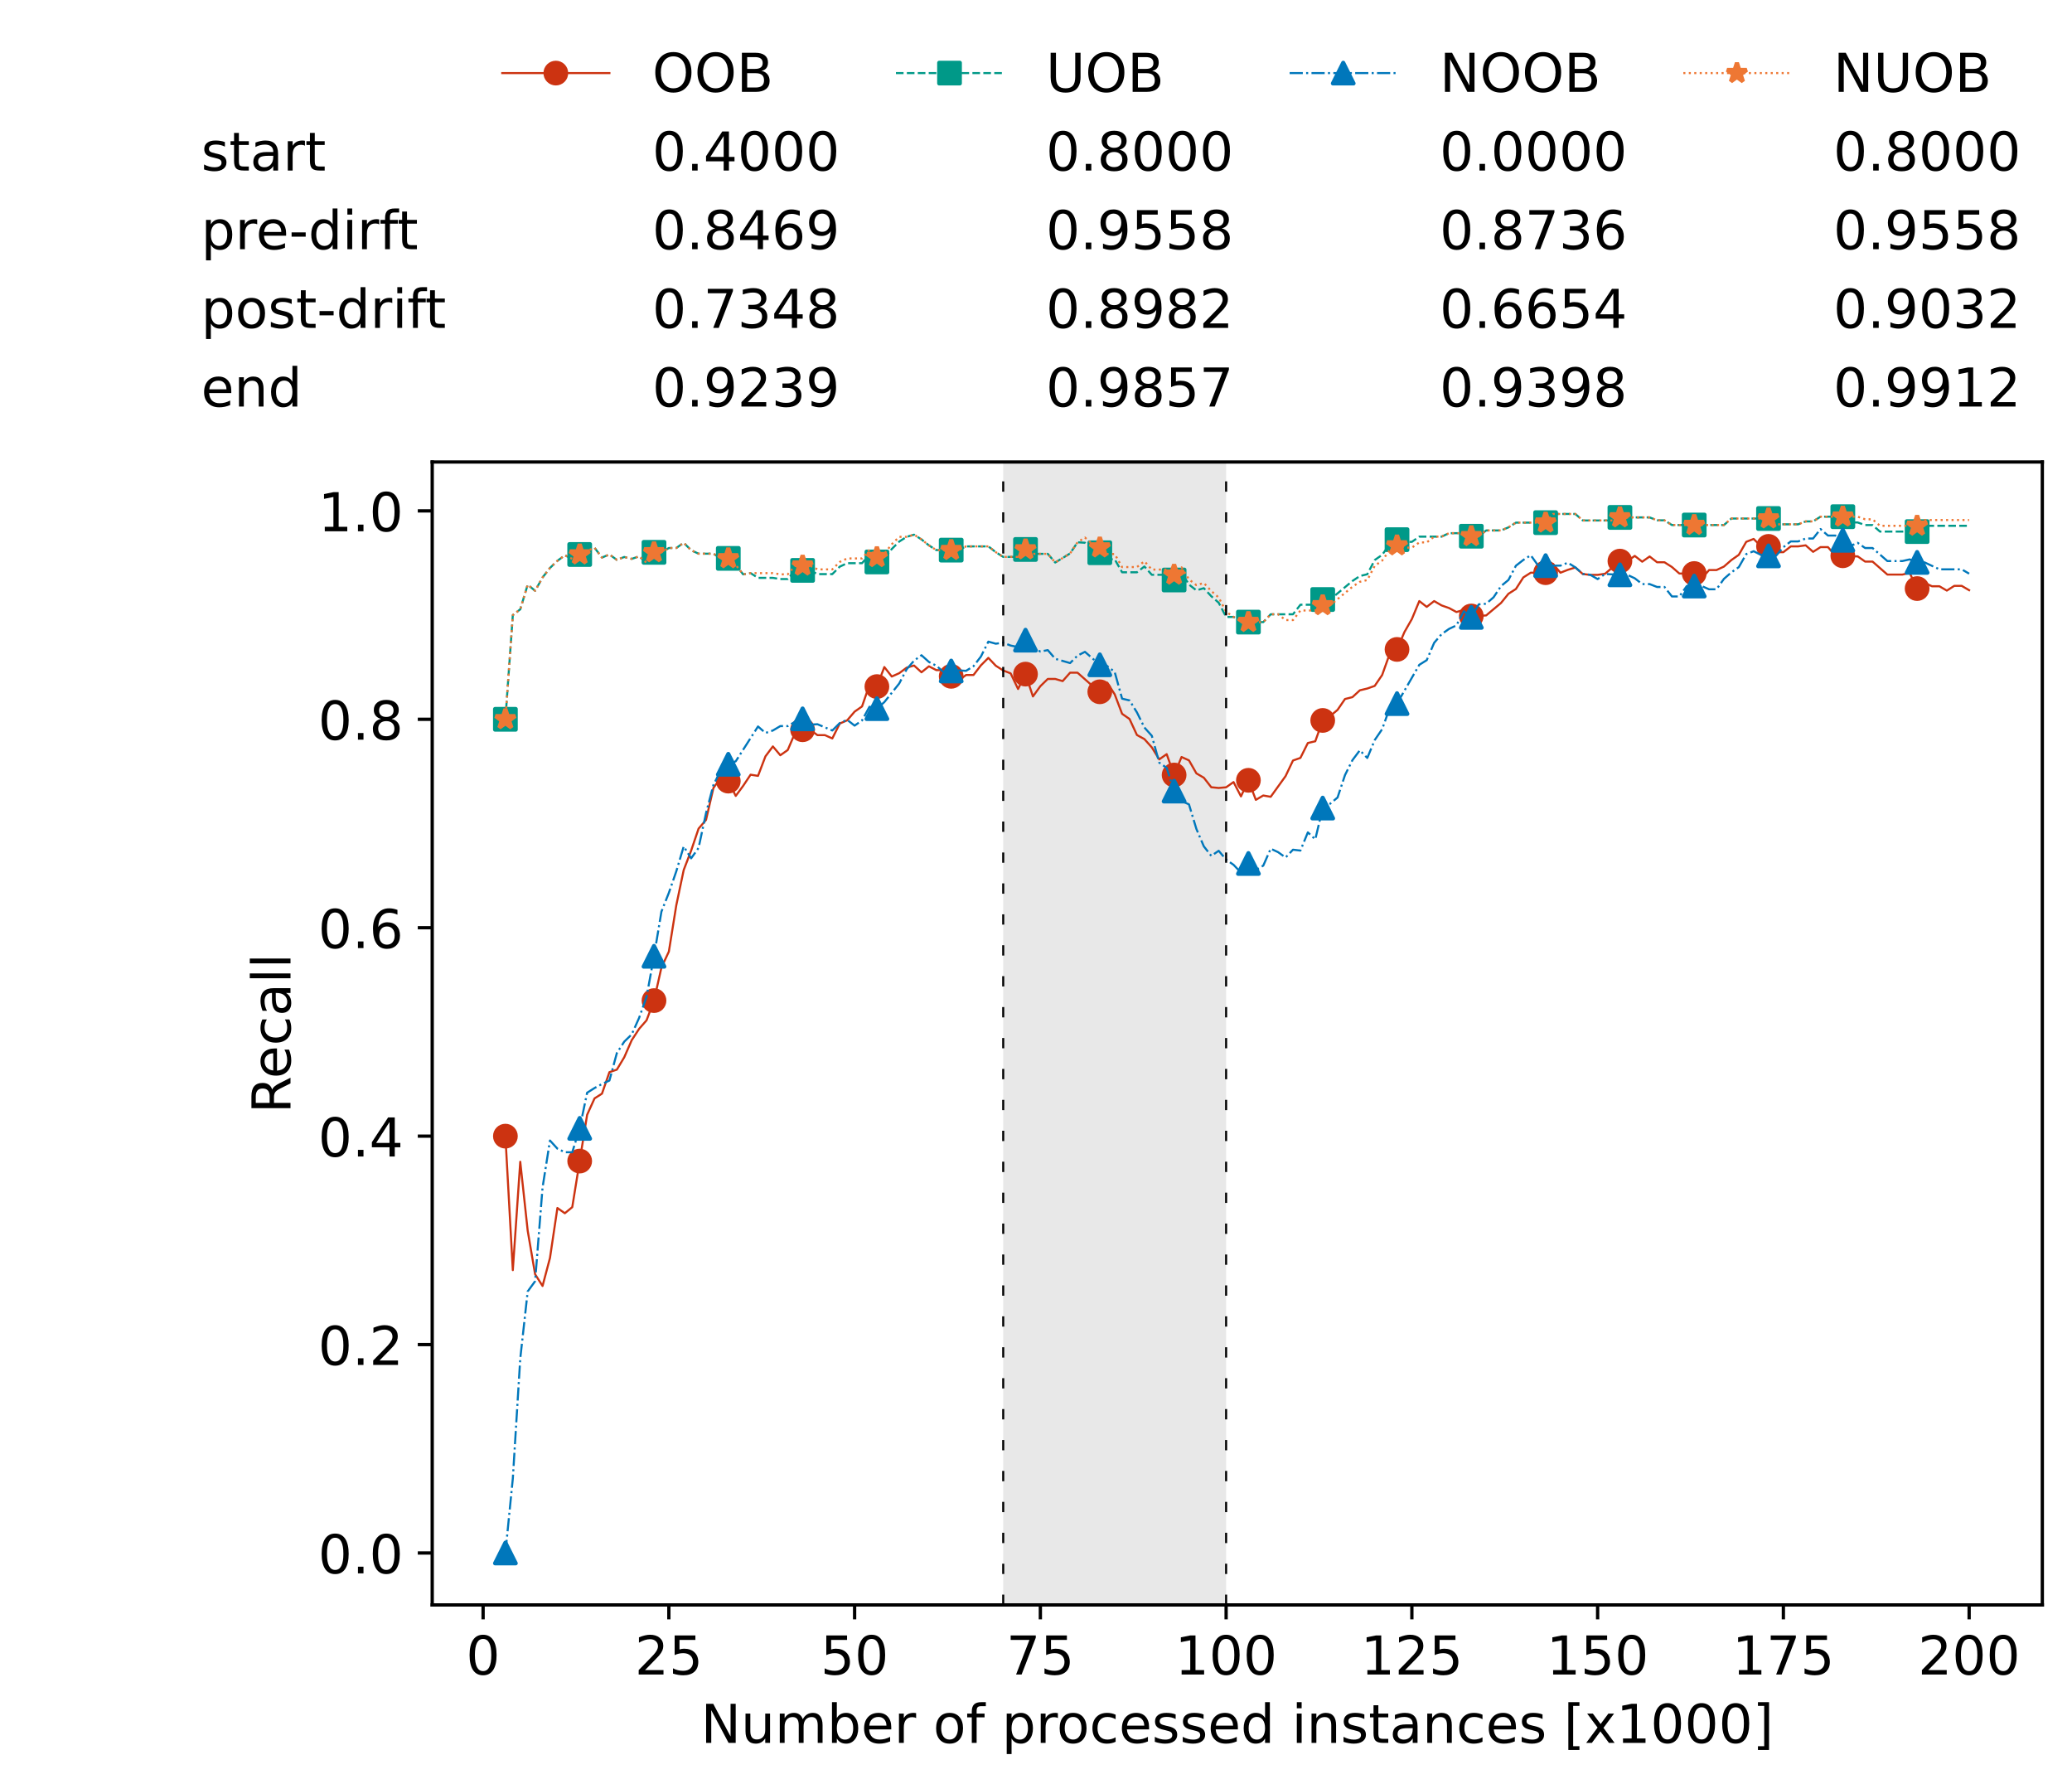 <?xml version="1.0" encoding="utf-8" standalone="no"?>
<!DOCTYPE svg PUBLIC "-//W3C//DTD SVG 1.1//EN"
  "http://www.w3.org/Graphics/SVG/1.1/DTD/svg11.dtd">
<!-- Created with matplotlib (https://matplotlib.org/) -->
<svg height="432.615pt" version="1.1" viewBox="0 0 502.65 432.615" width="502.65pt" xmlns="http://www.w3.org/2000/svg" xmlns:xlink="http://www.w3.org/1999/xlink">
 <defs>
  <style type="text/css">*{stroke-linecap:butt;stroke-linejoin:round;}</style>
 </defs>
 <g id="figure_1">
  <g id="patch_1">
   <path d="M 0 432.615 
L 502.65 432.615 
L 502.65 0 
L 0 0 
z
" style="fill:#ffffff;"/>
  </g>
  <g id="axes_1">
   <g id="patch_2">
    <path d="M 104.85 389.252 
L 495.45 389.252 
L 495.45 112.052 
L 104.85 112.052 
z
" style="fill:#ffffff;"/>
   </g>
   <g id="patch_3">
    <path clip-path="url(#pe3f2090999)" d="M 297.446 389.252 
L 297.446 112.052 
L 243.372 112.052 
L 243.372 389.252 
z
" style="fill:#d3d3d3;opacity:0.5;"/>
   </g>
   <g id="matplotlib.axis_1">
    <g id="xtick_1">
     <g id="line2d_1">
      <defs>
       <path d="M 0 0 
L 0 3.5 
" id="m0f9afb09c3" style="stroke:#000000;stroke-width:0.8;"/>
      </defs>
      <g>
       <use style="stroke:#000000;stroke-width:0.8;" x="117.197" xlink:href="#m0f9afb09c3" y="389.252"/>
      </g>
     </g>
     <g id="text_1">
      <!-- 0 -->
      <g transform="translate(113.061 406.13)scale(0.13 -0.13)">
       <defs>
        <path d="M 31.781 66.406 
Q 24.172 66.406 20.328 58.906 
Q 16.5 51.422 16.5 36.375 
Q 16.5 21.391 20.328 13.891 
Q 24.172 6.391 31.781 6.391 
Q 39.453 6.391 43.281 13.891 
Q 47.125 21.391 47.125 36.375 
Q 47.125 51.422 43.281 58.906 
Q 39.453 66.406 31.781 66.406 
z
M 31.781 74.219 
Q 44.047 74.219 50.516 64.516 
Q 56.984 54.828 56.984 36.375 
Q 56.984 17.969 50.516 8.266 
Q 44.047 -1.422 31.781 -1.422 
Q 19.531 -1.422 13.062 8.266 
Q 6.594 17.969 6.594 36.375 
Q 6.594 54.828 13.062 64.516 
Q 19.531 74.219 31.781 74.219 
z
" id="DejaVuSans-48"/>
       </defs>
       <use xlink:href="#DejaVuSans-48"/>
      </g>
     </g>
    </g>
    <g id="xtick_2">
     <g id="line2d_2">
      <g>
       <use style="stroke:#000000;stroke-width:0.8;" x="162.259" xlink:href="#m0f9afb09c3" y="389.252"/>
      </g>
     </g>
     <g id="text_2">
      <!-- 25 -->
      <g transform="translate(153.988 406.13)scale(0.13 -0.13)">
       <defs>
        <path d="M 19.188 8.297 
L 53.609 8.297 
L 53.609 0 
L 7.328 0 
L 7.328 8.297 
Q 12.938 14.109 22.625 23.891 
Q 32.328 33.688 34.812 36.531 
Q 39.547 41.844 41.422 45.531 
Q 43.312 49.219 43.312 52.781 
Q 43.312 58.594 39.234 62.25 
Q 35.156 65.922 28.609 65.922 
Q 23.969 65.922 18.812 64.312 
Q 13.672 62.703 7.812 59.422 
L 7.812 69.391 
Q 13.766 71.781 18.938 73 
Q 24.125 74.219 28.422 74.219 
Q 39.75 74.219 46.484 68.547 
Q 53.219 62.891 53.219 53.422 
Q 53.219 48.922 51.531 44.891 
Q 49.859 40.875 45.406 35.406 
Q 44.188 33.984 37.641 27.219 
Q 31.109 20.453 19.188 8.297 
z
" id="DejaVuSans-50"/>
        <path d="M 10.797 72.906 
L 49.516 72.906 
L 49.516 64.594 
L 19.828 64.594 
L 19.828 46.734 
Q 21.969 47.469 24.109 47.828 
Q 26.266 48.188 28.422 48.188 
Q 40.625 48.188 47.75 41.5 
Q 54.891 34.812 54.891 23.391 
Q 54.891 11.625 47.562 5.094 
Q 40.234 -1.422 26.906 -1.422 
Q 22.312 -1.422 17.547 -0.641 
Q 12.797 0.141 7.719 1.703 
L 7.719 11.625 
Q 12.109 9.234 16.797 8.062 
Q 21.484 6.891 26.703 6.891 
Q 35.156 6.891 40.078 11.328 
Q 45.016 15.766 45.016 23.391 
Q 45.016 31 40.078 35.438 
Q 35.156 39.891 26.703 39.891 
Q 22.75 39.891 18.812 39.016 
Q 14.891 38.141 10.797 36.281 
z
" id="DejaVuSans-53"/>
       </defs>
       <use xlink:href="#DejaVuSans-50"/>
       <use x="63.623" xlink:href="#DejaVuSans-53"/>
      </g>
     </g>
    </g>
    <g id="xtick_3">
     <g id="line2d_3">
      <g>
       <use style="stroke:#000000;stroke-width:0.8;" x="207.322" xlink:href="#m0f9afb09c3" y="389.252"/>
      </g>
     </g>
     <g id="text_3">
      <!-- 50 -->
      <g transform="translate(199.05 406.13)scale(0.13 -0.13)">
       <use xlink:href="#DejaVuSans-53"/>
       <use x="63.623" xlink:href="#DejaVuSans-48"/>
      </g>
     </g>
    </g>
    <g id="xtick_4">
     <g id="line2d_4">
      <g>
       <use style="stroke:#000000;stroke-width:0.8;" x="252.384" xlink:href="#m0f9afb09c3" y="389.252"/>
      </g>
     </g>
     <g id="text_4">
      <!-- 75 -->
      <g transform="translate(244.113 406.13)scale(0.13 -0.13)">
       <defs>
        <path d="M 8.203 72.906 
L 55.078 72.906 
L 55.078 68.703 
L 28.609 0 
L 18.312 0 
L 43.219 64.594 
L 8.203 64.594 
z
" id="DejaVuSans-55"/>
       </defs>
       <use xlink:href="#DejaVuSans-55"/>
       <use x="63.623" xlink:href="#DejaVuSans-53"/>
      </g>
     </g>
    </g>
    <g id="xtick_5">
     <g id="line2d_5">
      <g>
       <use style="stroke:#000000;stroke-width:0.8;" x="297.446" xlink:href="#m0f9afb09c3" y="389.252"/>
      </g>
     </g>
     <g id="text_5">
      <!-- 100 -->
      <g transform="translate(285.039 406.13)scale(0.13 -0.13)">
       <defs>
        <path d="M 12.406 8.297 
L 28.516 8.297 
L 28.516 63.922 
L 10.984 60.406 
L 10.984 69.391 
L 28.422 72.906 
L 38.281 72.906 
L 38.281 8.297 
L 54.391 8.297 
L 54.391 0 
L 12.406 0 
z
" id="DejaVuSans-49"/>
       </defs>
       <use xlink:href="#DejaVuSans-49"/>
       <use x="63.623" xlink:href="#DejaVuSans-48"/>
       <use x="127.246" xlink:href="#DejaVuSans-48"/>
      </g>
     </g>
    </g>
    <g id="xtick_6">
     <g id="line2d_6">
      <g>
       <use style="stroke:#000000;stroke-width:0.8;" x="342.509" xlink:href="#m0f9afb09c3" y="389.252"/>
      </g>
     </g>
     <g id="text_6">
      <!-- 125 -->
      <g transform="translate(330.102 406.13)scale(0.13 -0.13)">
       <use xlink:href="#DejaVuSans-49"/>
       <use x="63.623" xlink:href="#DejaVuSans-50"/>
       <use x="127.246" xlink:href="#DejaVuSans-53"/>
      </g>
     </g>
    </g>
    <g id="xtick_7">
     <g id="line2d_7">
      <g>
       <use style="stroke:#000000;stroke-width:0.8;" x="387.571" xlink:href="#m0f9afb09c3" y="389.252"/>
      </g>
     </g>
     <g id="text_7">
      <!-- 150 -->
      <g transform="translate(375.164 406.13)scale(0.13 -0.13)">
       <use xlink:href="#DejaVuSans-49"/>
       <use x="63.623" xlink:href="#DejaVuSans-53"/>
       <use x="127.246" xlink:href="#DejaVuSans-48"/>
      </g>
     </g>
    </g>
    <g id="xtick_8">
     <g id="line2d_8">
      <g>
       <use style="stroke:#000000;stroke-width:0.8;" x="432.633" xlink:href="#m0f9afb09c3" y="389.252"/>
      </g>
     </g>
     <g id="text_8">
      <!-- 175 -->
      <g transform="translate(420.226 406.13)scale(0.13 -0.13)">
       <use xlink:href="#DejaVuSans-49"/>
       <use x="63.623" xlink:href="#DejaVuSans-55"/>
       <use x="127.246" xlink:href="#DejaVuSans-53"/>
      </g>
     </g>
    </g>
    <g id="xtick_9">
     <g id="line2d_9">
      <g>
       <use style="stroke:#000000;stroke-width:0.8;" x="477.695" xlink:href="#m0f9afb09c3" y="389.252"/>
      </g>
     </g>
     <g id="text_9">
      <!-- 200 -->
      <g transform="translate(465.289 406.13)scale(0.13 -0.13)">
       <use xlink:href="#DejaVuSans-50"/>
       <use x="63.623" xlink:href="#DejaVuSans-48"/>
       <use x="127.246" xlink:href="#DejaVuSans-48"/>
      </g>
     </g>
    </g>
    <g id="text_10">
     <!-- Number of processed instances [x1000] -->
     <g transform="translate(170.025 422.711)scale(0.13 -0.13)">
      <defs>
       <path d="M 9.812 72.906 
L 23.094 72.906 
L 55.422 11.922 
L 55.422 72.906 
L 64.984 72.906 
L 64.984 0 
L 51.703 0 
L 19.391 60.984 
L 19.391 0 
L 9.812 0 
z
" id="DejaVuSans-78"/>
       <path d="M 8.5 21.578 
L 8.5 54.688 
L 17.484 54.688 
L 17.484 21.922 
Q 17.484 14.156 20.5 10.266 
Q 23.531 6.391 29.594 6.391 
Q 36.859 6.391 41.078 11.031 
Q 45.312 15.672 45.312 23.688 
L 45.312 54.688 
L 54.297 54.688 
L 54.297 0 
L 45.312 0 
L 45.312 8.406 
Q 42.047 3.422 37.719 1 
Q 33.406 -1.422 27.688 -1.422 
Q 18.266 -1.422 13.375 4.438 
Q 8.5 10.297 8.5 21.578 
z
M 31.109 56 
z
" id="DejaVuSans-117"/>
       <path d="M 52 44.188 
Q 55.375 50.25 60.062 53.125 
Q 64.75 56 71.094 56 
Q 79.641 56 84.281 50.016 
Q 88.922 44.047 88.922 33.016 
L 88.922 0 
L 79.891 0 
L 79.891 32.719 
Q 79.891 40.578 77.094 44.375 
Q 74.312 48.188 68.609 48.188 
Q 61.625 48.188 57.562 43.547 
Q 53.516 38.922 53.516 30.906 
L 53.516 0 
L 44.484 0 
L 44.484 32.719 
Q 44.484 40.625 41.703 44.406 
Q 38.922 48.188 33.109 48.188 
Q 26.219 48.188 22.156 43.531 
Q 18.109 38.875 18.109 30.906 
L 18.109 0 
L 9.078 0 
L 9.078 54.688 
L 18.109 54.688 
L 18.109 46.188 
Q 21.188 51.219 25.484 53.609 
Q 29.781 56 35.688 56 
Q 41.656 56 45.828 52.969 
Q 50 49.953 52 44.188 
z
" id="DejaVuSans-109"/>
       <path d="M 48.688 27.297 
Q 48.688 37.203 44.609 42.844 
Q 40.531 48.484 33.406 48.484 
Q 26.266 48.484 22.188 42.844 
Q 18.109 37.203 18.109 27.297 
Q 18.109 17.391 22.188 11.75 
Q 26.266 6.109 33.406 6.109 
Q 40.531 6.109 44.609 11.75 
Q 48.688 17.391 48.688 27.297 
z
M 18.109 46.391 
Q 20.953 51.266 25.266 53.625 
Q 29.594 56 35.594 56 
Q 45.562 56 51.781 48.094 
Q 58.016 40.188 58.016 27.297 
Q 58.016 14.406 51.781 6.484 
Q 45.562 -1.422 35.594 -1.422 
Q 29.594 -1.422 25.266 0.953 
Q 20.953 3.328 18.109 8.203 
L 18.109 0 
L 9.078 0 
L 9.078 75.984 
L 18.109 75.984 
z
" id="DejaVuSans-98"/>
       <path d="M 56.203 29.594 
L 56.203 25.203 
L 14.891 25.203 
Q 15.484 15.922 20.484 11.062 
Q 25.484 6.203 34.422 6.203 
Q 39.594 6.203 44.453 7.469 
Q 49.312 8.734 54.109 11.281 
L 54.109 2.781 
Q 49.266 0.734 44.188 -0.344 
Q 39.109 -1.422 33.891 -1.422 
Q 20.797 -1.422 13.156 6.188 
Q 5.516 13.812 5.516 26.812 
Q 5.516 40.234 12.766 48.109 
Q 20.016 56 32.328 56 
Q 43.359 56 49.781 48.891 
Q 56.203 41.797 56.203 29.594 
z
M 47.219 32.234 
Q 47.125 39.594 43.094 43.984 
Q 39.062 48.391 32.422 48.391 
Q 24.906 48.391 20.391 44.141 
Q 15.875 39.891 15.188 32.172 
z
" id="DejaVuSans-101"/>
       <path d="M 41.109 46.297 
Q 39.594 47.172 37.812 47.578 
Q 36.031 48 33.891 48 
Q 26.266 48 22.188 43.047 
Q 18.109 38.094 18.109 28.812 
L 18.109 0 
L 9.078 0 
L 9.078 54.688 
L 18.109 54.688 
L 18.109 46.188 
Q 20.953 51.172 25.484 53.578 
Q 30.031 56 36.531 56 
Q 37.453 56 38.578 55.875 
Q 39.703 55.766 41.062 55.516 
z
" id="DejaVuSans-114"/>
       <path id="DejaVuSans-32"/>
       <path d="M 30.609 48.391 
Q 23.391 48.391 19.188 42.75 
Q 14.984 37.109 14.984 27.297 
Q 14.984 17.484 19.156 11.844 
Q 23.344 6.203 30.609 6.203 
Q 37.797 6.203 41.984 11.859 
Q 46.188 17.531 46.188 27.297 
Q 46.188 37.016 41.984 42.703 
Q 37.797 48.391 30.609 48.391 
z
M 30.609 56 
Q 42.328 56 49.016 48.375 
Q 55.719 40.766 55.719 27.297 
Q 55.719 13.875 49.016 6.219 
Q 42.328 -1.422 30.609 -1.422 
Q 18.844 -1.422 12.172 6.219 
Q 5.516 13.875 5.516 27.297 
Q 5.516 40.766 12.172 48.375 
Q 18.844 56 30.609 56 
z
" id="DejaVuSans-111"/>
       <path d="M 37.109 75.984 
L 37.109 68.5 
L 28.516 68.5 
Q 23.688 68.5 21.797 66.547 
Q 19.922 64.594 19.922 59.516 
L 19.922 54.688 
L 34.719 54.688 
L 34.719 47.703 
L 19.922 47.703 
L 19.922 0 
L 10.891 0 
L 10.891 47.703 
L 2.297 47.703 
L 2.297 54.688 
L 10.891 54.688 
L 10.891 58.5 
Q 10.891 67.625 15.141 71.797 
Q 19.391 75.984 28.609 75.984 
z
" id="DejaVuSans-102"/>
       <path d="M 18.109 8.203 
L 18.109 -20.797 
L 9.078 -20.797 
L 9.078 54.688 
L 18.109 54.688 
L 18.109 46.391 
Q 20.953 51.266 25.266 53.625 
Q 29.594 56 35.594 56 
Q 45.562 56 51.781 48.094 
Q 58.016 40.188 58.016 27.297 
Q 58.016 14.406 51.781 6.484 
Q 45.562 -1.422 35.594 -1.422 
Q 29.594 -1.422 25.266 0.953 
Q 20.953 3.328 18.109 8.203 
z
M 48.688 27.297 
Q 48.688 37.203 44.609 42.844 
Q 40.531 48.484 33.406 48.484 
Q 26.266 48.484 22.188 42.844 
Q 18.109 37.203 18.109 27.297 
Q 18.109 17.391 22.188 11.75 
Q 26.266 6.109 33.406 6.109 
Q 40.531 6.109 44.609 11.75 
Q 48.688 17.391 48.688 27.297 
z
" id="DejaVuSans-112"/>
       <path d="M 48.781 52.594 
L 48.781 44.188 
Q 44.969 46.297 41.141 47.344 
Q 37.312 48.391 33.406 48.391 
Q 24.656 48.391 19.812 42.844 
Q 14.984 37.312 14.984 27.297 
Q 14.984 17.281 19.812 11.734 
Q 24.656 6.203 33.406 6.203 
Q 37.312 6.203 41.141 7.25 
Q 44.969 8.297 48.781 10.406 
L 48.781 2.094 
Q 45.016 0.344 40.984 -0.531 
Q 36.969 -1.422 32.422 -1.422 
Q 20.062 -1.422 12.781 6.344 
Q 5.516 14.109 5.516 27.297 
Q 5.516 40.672 12.859 48.328 
Q 20.219 56 33.016 56 
Q 37.156 56 41.109 55.141 
Q 45.062 54.297 48.781 52.594 
z
" id="DejaVuSans-99"/>
       <path d="M 44.281 53.078 
L 44.281 44.578 
Q 40.484 46.531 36.375 47.5 
Q 32.281 48.484 27.875 48.484 
Q 21.188 48.484 17.844 46.438 
Q 14.5 44.391 14.5 40.281 
Q 14.5 37.156 16.891 35.375 
Q 19.281 33.594 26.516 31.984 
L 29.594 31.297 
Q 39.156 29.25 43.188 25.516 
Q 47.219 21.781 47.219 15.094 
Q 47.219 7.469 41.188 3.016 
Q 35.156 -1.422 24.609 -1.422 
Q 20.219 -1.422 15.453 -0.562 
Q 10.688 0.297 5.422 2 
L 5.422 11.281 
Q 10.406 8.688 15.234 7.391 
Q 20.062 6.109 24.812 6.109 
Q 31.156 6.109 34.562 8.281 
Q 37.984 10.453 37.984 14.406 
Q 37.984 18.062 35.516 20.016 
Q 33.062 21.969 24.703 23.781 
L 21.578 24.516 
Q 13.234 26.266 9.516 29.906 
Q 5.812 33.547 5.812 39.891 
Q 5.812 47.609 11.281 51.797 
Q 16.75 56 26.812 56 
Q 31.781 56 36.172 55.266 
Q 40.578 54.547 44.281 53.078 
z
" id="DejaVuSans-115"/>
       <path d="M 45.406 46.391 
L 45.406 75.984 
L 54.391 75.984 
L 54.391 0 
L 45.406 0 
L 45.406 8.203 
Q 42.578 3.328 38.25 0.953 
Q 33.938 -1.422 27.875 -1.422 
Q 17.969 -1.422 11.734 6.484 
Q 5.516 14.406 5.516 27.297 
Q 5.516 40.188 11.734 48.094 
Q 17.969 56 27.875 56 
Q 33.938 56 38.25 53.625 
Q 42.578 51.266 45.406 46.391 
z
M 14.797 27.297 
Q 14.797 17.391 18.875 11.75 
Q 22.953 6.109 30.078 6.109 
Q 37.203 6.109 41.297 11.75 
Q 45.406 17.391 45.406 27.297 
Q 45.406 37.203 41.297 42.844 
Q 37.203 48.484 30.078 48.484 
Q 22.953 48.484 18.875 42.844 
Q 14.797 37.203 14.797 27.297 
z
" id="DejaVuSans-100"/>
       <path d="M 9.422 54.688 
L 18.406 54.688 
L 18.406 0 
L 9.422 0 
z
M 9.422 75.984 
L 18.406 75.984 
L 18.406 64.594 
L 9.422 64.594 
z
" id="DejaVuSans-105"/>
       <path d="M 54.891 33.016 
L 54.891 0 
L 45.906 0 
L 45.906 32.719 
Q 45.906 40.484 42.875 44.328 
Q 39.844 48.188 33.797 48.188 
Q 26.516 48.188 22.312 43.547 
Q 18.109 38.922 18.109 30.906 
L 18.109 0 
L 9.078 0 
L 9.078 54.688 
L 18.109 54.688 
L 18.109 46.188 
Q 21.344 51.125 25.703 53.562 
Q 30.078 56 35.797 56 
Q 45.219 56 50.047 50.172 
Q 54.891 44.344 54.891 33.016 
z
" id="DejaVuSans-110"/>
       <path d="M 18.312 70.219 
L 18.312 54.688 
L 36.812 54.688 
L 36.812 47.703 
L 18.312 47.703 
L 18.312 18.016 
Q 18.312 11.328 20.141 9.422 
Q 21.969 7.516 27.594 7.516 
L 36.812 7.516 
L 36.812 0 
L 27.594 0 
Q 17.188 0 13.234 3.875 
Q 9.281 7.766 9.281 18.016 
L 9.281 47.703 
L 2.688 47.703 
L 2.688 54.688 
L 9.281 54.688 
L 9.281 70.219 
z
" id="DejaVuSans-116"/>
       <path d="M 34.281 27.484 
Q 23.391 27.484 19.188 25 
Q 14.984 22.516 14.984 16.5 
Q 14.984 11.719 18.141 8.906 
Q 21.297 6.109 26.703 6.109 
Q 34.188 6.109 38.703 11.406 
Q 43.219 16.703 43.219 25.484 
L 43.219 27.484 
z
M 52.203 31.203 
L 52.203 0 
L 43.219 0 
L 43.219 8.297 
Q 40.141 3.328 35.547 0.953 
Q 30.953 -1.422 24.312 -1.422 
Q 15.922 -1.422 10.953 3.297 
Q 6 8.016 6 15.922 
Q 6 25.141 12.172 29.828 
Q 18.359 34.516 30.609 34.516 
L 43.219 34.516 
L 43.219 35.406 
Q 43.219 41.609 39.141 45 
Q 35.062 48.391 27.688 48.391 
Q 23 48.391 18.547 47.266 
Q 14.109 46.141 10.016 43.891 
L 10.016 52.203 
Q 14.938 54.109 19.578 55.047 
Q 24.219 56 28.609 56 
Q 40.484 56 46.344 49.844 
Q 52.203 43.703 52.203 31.203 
z
" id="DejaVuSans-97"/>
       <path d="M 8.594 75.984 
L 29.297 75.984 
L 29.297 69 
L 17.578 69 
L 17.578 -6.203 
L 29.297 -6.203 
L 29.297 -13.188 
L 8.594 -13.188 
z
" id="DejaVuSans-91"/>
       <path d="M 54.891 54.688 
L 35.109 28.078 
L 55.906 0 
L 45.312 0 
L 29.391 21.484 
L 13.484 0 
L 2.875 0 
L 24.125 28.609 
L 4.688 54.688 
L 15.281 54.688 
L 29.781 35.203 
L 44.281 54.688 
z
" id="DejaVuSans-120"/>
       <path d="M 30.422 75.984 
L 30.422 -13.188 
L 9.719 -13.188 
L 9.719 -6.203 
L 21.391 -6.203 
L 21.391 69 
L 9.719 69 
L 9.719 75.984 
z
" id="DejaVuSans-93"/>
      </defs>
      <use xlink:href="#DejaVuSans-78"/>
      <use x="74.805" xlink:href="#DejaVuSans-117"/>
      <use x="138.184" xlink:href="#DejaVuSans-109"/>
      <use x="235.596" xlink:href="#DejaVuSans-98"/>
      <use x="299.072" xlink:href="#DejaVuSans-101"/>
      <use x="360.596" xlink:href="#DejaVuSans-114"/>
      <use x="401.709" xlink:href="#DejaVuSans-32"/>
      <use x="433.496" xlink:href="#DejaVuSans-111"/>
      <use x="494.678" xlink:href="#DejaVuSans-102"/>
      <use x="529.883" xlink:href="#DejaVuSans-32"/>
      <use x="561.67" xlink:href="#DejaVuSans-112"/>
      <use x="625.146" xlink:href="#DejaVuSans-114"/>
      <use x="664.01" xlink:href="#DejaVuSans-111"/>
      <use x="725.191" xlink:href="#DejaVuSans-99"/>
      <use x="780.172" xlink:href="#DejaVuSans-101"/>
      <use x="841.695" xlink:href="#DejaVuSans-115"/>
      <use x="893.795" xlink:href="#DejaVuSans-115"/>
      <use x="945.895" xlink:href="#DejaVuSans-101"/>
      <use x="1007.418" xlink:href="#DejaVuSans-100"/>
      <use x="1070.895" xlink:href="#DejaVuSans-32"/>
      <use x="1102.682" xlink:href="#DejaVuSans-105"/>
      <use x="1130.465" xlink:href="#DejaVuSans-110"/>
      <use x="1193.844" xlink:href="#DejaVuSans-115"/>
      <use x="1245.943" xlink:href="#DejaVuSans-116"/>
      <use x="1285.152" xlink:href="#DejaVuSans-97"/>
      <use x="1346.432" xlink:href="#DejaVuSans-110"/>
      <use x="1409.811" xlink:href="#DejaVuSans-99"/>
      <use x="1464.791" xlink:href="#DejaVuSans-101"/>
      <use x="1526.314" xlink:href="#DejaVuSans-115"/>
      <use x="1578.414" xlink:href="#DejaVuSans-32"/>
      <use x="1610.201" xlink:href="#DejaVuSans-91"/>
      <use x="1649.215" xlink:href="#DejaVuSans-120"/>
      <use x="1708.395" xlink:href="#DejaVuSans-49"/>
      <use x="1772.018" xlink:href="#DejaVuSans-48"/>
      <use x="1835.641" xlink:href="#DejaVuSans-48"/>
      <use x="1899.264" xlink:href="#DejaVuSans-48"/>
      <use x="1962.887" xlink:href="#DejaVuSans-93"/>
     </g>
    </g>
   </g>
   <g id="matplotlib.axis_2">
    <g id="ytick_1">
     <g id="line2d_10">
      <defs>
       <path d="M 0 0 
L -3.5 0 
" id="m48dc512d93" style="stroke:#000000;stroke-width:0.8;"/>
      </defs>
      <g>
       <use style="stroke:#000000;stroke-width:0.8;" x="104.85" xlink:href="#m48dc512d93" y="376.652"/>
      </g>
     </g>
     <g id="text_11">
      <!-- 0.0 -->
      <g transform="translate(77.176 381.591)scale(0.13 -0.13)">
       <defs>
        <path d="M 10.688 12.406 
L 21 12.406 
L 21 0 
L 10.688 0 
z
" id="DejaVuSans-46"/>
       </defs>
       <use xlink:href="#DejaVuSans-48"/>
       <use x="63.623" xlink:href="#DejaVuSans-46"/>
       <use x="95.41" xlink:href="#DejaVuSans-48"/>
      </g>
     </g>
    </g>
    <g id="ytick_2">
     <g id="line2d_11">
      <g>
       <use style="stroke:#000000;stroke-width:0.8;" x="104.85" xlink:href="#m48dc512d93" y="326.103"/>
      </g>
     </g>
     <g id="text_12">
      <!-- 0.2 -->
      <g transform="translate(77.176 331.042)scale(0.13 -0.13)">
       <use xlink:href="#DejaVuSans-48"/>
       <use x="63.623" xlink:href="#DejaVuSans-46"/>
       <use x="95.41" xlink:href="#DejaVuSans-50"/>
      </g>
     </g>
    </g>
    <g id="ytick_3">
     <g id="line2d_12">
      <g>
       <use style="stroke:#000000;stroke-width:0.8;" x="104.85" xlink:href="#m48dc512d93" y="275.554"/>
      </g>
     </g>
     <g id="text_13">
      <!-- 0.4 -->
      <g transform="translate(77.176 280.493)scale(0.13 -0.13)">
       <defs>
        <path d="M 37.797 64.312 
L 12.891 25.391 
L 37.797 25.391 
z
M 35.203 72.906 
L 47.609 72.906 
L 47.609 25.391 
L 58.016 25.391 
L 58.016 17.188 
L 47.609 17.188 
L 47.609 0 
L 37.797 0 
L 37.797 17.188 
L 4.891 17.188 
L 4.891 26.703 
z
" id="DejaVuSans-52"/>
       </defs>
       <use xlink:href="#DejaVuSans-48"/>
       <use x="63.623" xlink:href="#DejaVuSans-46"/>
       <use x="95.41" xlink:href="#DejaVuSans-52"/>
      </g>
     </g>
    </g>
    <g id="ytick_4">
     <g id="line2d_13">
      <g>
       <use style="stroke:#000000;stroke-width:0.8;" x="104.85" xlink:href="#m48dc512d93" y="225.006"/>
      </g>
     </g>
     <g id="text_14">
      <!-- 0.6 -->
      <g transform="translate(77.176 229.945)scale(0.13 -0.13)">
       <defs>
        <path d="M 33.016 40.375 
Q 26.375 40.375 22.484 35.828 
Q 18.609 31.297 18.609 23.391 
Q 18.609 15.531 22.484 10.953 
Q 26.375 6.391 33.016 6.391 
Q 39.656 6.391 43.531 10.953 
Q 47.406 15.531 47.406 23.391 
Q 47.406 31.297 43.531 35.828 
Q 39.656 40.375 33.016 40.375 
z
M 52.594 71.297 
L 52.594 62.312 
Q 48.875 64.062 45.094 64.984 
Q 41.312 65.922 37.594 65.922 
Q 27.828 65.922 22.672 59.328 
Q 17.531 52.734 16.797 39.406 
Q 19.672 43.656 24.016 45.922 
Q 28.375 48.188 33.594 48.188 
Q 44.578 48.188 50.953 41.516 
Q 57.328 34.859 57.328 23.391 
Q 57.328 12.156 50.688 5.359 
Q 44.047 -1.422 33.016 -1.422 
Q 20.359 -1.422 13.672 8.266 
Q 6.984 17.969 6.984 36.375 
Q 6.984 53.656 15.188 63.938 
Q 23.391 74.219 37.203 74.219 
Q 40.922 74.219 44.703 73.484 
Q 48.484 72.75 52.594 71.297 
z
" id="DejaVuSans-54"/>
       </defs>
       <use xlink:href="#DejaVuSans-48"/>
       <use x="63.623" xlink:href="#DejaVuSans-46"/>
       <use x="95.41" xlink:href="#DejaVuSans-54"/>
      </g>
     </g>
    </g>
    <g id="ytick_5">
     <g id="line2d_14">
      <g>
       <use style="stroke:#000000;stroke-width:0.8;" x="104.85" xlink:href="#m48dc512d93" y="174.457"/>
      </g>
     </g>
     <g id="text_15">
      <!-- 0.8 -->
      <g transform="translate(77.176 179.396)scale(0.13 -0.13)">
       <defs>
        <path d="M 31.781 34.625 
Q 24.75 34.625 20.719 30.859 
Q 16.703 27.094 16.703 20.516 
Q 16.703 13.922 20.719 10.156 
Q 24.75 6.391 31.781 6.391 
Q 38.812 6.391 42.859 10.172 
Q 46.922 13.969 46.922 20.516 
Q 46.922 27.094 42.891 30.859 
Q 38.875 34.625 31.781 34.625 
z
M 21.922 38.812 
Q 15.578 40.375 12.031 44.719 
Q 8.5 49.078 8.5 55.328 
Q 8.5 64.062 14.719 69.141 
Q 20.953 74.219 31.781 74.219 
Q 42.672 74.219 48.875 69.141 
Q 55.078 64.062 55.078 55.328 
Q 55.078 49.078 51.531 44.719 
Q 48 40.375 41.703 38.812 
Q 48.828 37.156 52.797 32.312 
Q 56.781 27.484 56.781 20.516 
Q 56.781 9.906 50.312 4.234 
Q 43.844 -1.422 31.781 -1.422 
Q 19.734 -1.422 13.25 4.234 
Q 6.781 9.906 6.781 20.516 
Q 6.781 27.484 10.781 32.312 
Q 14.797 37.156 21.922 38.812 
z
M 18.312 54.391 
Q 18.312 48.734 21.844 45.562 
Q 25.391 42.391 31.781 42.391 
Q 38.141 42.391 41.719 45.562 
Q 45.312 48.734 45.312 54.391 
Q 45.312 60.062 41.719 63.234 
Q 38.141 66.406 31.781 66.406 
Q 25.391 66.406 21.844 63.234 
Q 18.312 60.062 18.312 54.391 
z
" id="DejaVuSans-56"/>
       </defs>
       <use xlink:href="#DejaVuSans-48"/>
       <use x="63.623" xlink:href="#DejaVuSans-46"/>
       <use x="95.41" xlink:href="#DejaVuSans-56"/>
      </g>
     </g>
    </g>
    <g id="ytick_6">
     <g id="line2d_15">
      <g>
       <use style="stroke:#000000;stroke-width:0.8;" x="104.85" xlink:href="#m48dc512d93" y="123.908"/>
      </g>
     </g>
     <g id="text_16">
      <!-- 1.0 -->
      <g transform="translate(77.176 128.847)scale(0.13 -0.13)">
       <use xlink:href="#DejaVuSans-49"/>
       <use x="63.623" xlink:href="#DejaVuSans-46"/>
       <use x="95.41" xlink:href="#DejaVuSans-48"/>
      </g>
     </g>
    </g>
    <g id="text_17">
     <!-- Recall -->
     <g transform="translate(70.472 270.044)rotate(-90)scale(0.13 -0.13)">
      <defs>
       <path d="M 44.391 34.188 
Q 47.562 33.109 50.562 29.594 
Q 53.562 26.078 56.594 19.922 
L 66.609 0 
L 56 0 
L 46.688 18.703 
Q 43.062 26.031 39.672 28.422 
Q 36.281 30.812 30.422 30.812 
L 19.672 30.812 
L 19.672 0 
L 9.812 0 
L 9.812 72.906 
L 32.078 72.906 
Q 44.578 72.906 50.734 67.672 
Q 56.891 62.453 56.891 51.906 
Q 56.891 45.016 53.688 40.469 
Q 50.484 35.938 44.391 34.188 
z
M 19.672 64.797 
L 19.672 38.922 
L 32.078 38.922 
Q 39.203 38.922 42.844 42.219 
Q 46.484 45.516 46.484 51.906 
Q 46.484 58.297 42.844 61.547 
Q 39.203 64.797 32.078 64.797 
z
" id="DejaVuSans-82"/>
       <path d="M 9.422 75.984 
L 18.406 75.984 
L 18.406 0 
L 9.422 0 
z
" id="DejaVuSans-108"/>
      </defs>
      <use xlink:href="#DejaVuSans-82"/>
      <use x="64.982" xlink:href="#DejaVuSans-101"/>
      <use x="126.506" xlink:href="#DejaVuSans-99"/>
      <use x="181.486" xlink:href="#DejaVuSans-97"/>
      <use x="242.766" xlink:href="#DejaVuSans-108"/>
      <use x="270.549" xlink:href="#DejaVuSans-108"/>
     </g>
    </g>
   </g>
   <g id="line2d_16"/>
   <g id="line2d_17"/>
   <g id="line2d_18"/>
   <g id="line2d_19"/>
   <g id="line2d_20"/>
   <g id="line2d_21">
    <path clip-path="url(#pe3f2090999)" d="M 122.605 275.554 
L 124.407 308.05 
L 126.21 281.773 
L 128.012 298.472 
L 129.815 309.053 
L 131.617 311.895 
L 133.419 305.099 
L 135.222 292.981 
L 137.024 294.254 
L 138.827 292.773 
L 142.432 270.373 
L 144.234 266.397 
L 146.037 265.246 
L 147.839 260.036 
L 149.642 259.426 
L 151.444 256.41 
L 153.247 252.289 
L 155.049 249.523 
L 156.852 247.455 
L 158.654 242.681 
L 160.457 234.657 
L 162.259 230.796 
L 164.062 219.563 
L 165.864 210.997 
L 167.667 206.304 
L 169.469 200.968 
L 171.272 198.862 
L 173.074 191.099 
L 174.877 188.588 
L 176.679 189.449 
L 178.482 193.039 
L 180.284 190.598 
L 182.087 187.89 
L 183.889 188.177 
L 185.692 183.439 
L 187.494 181.031 
L 189.297 183.17 
L 191.099 181.906 
L 192.902 177.694 
L 194.704 176.992 
L 196.507 176.992 
L 198.309 178.296 
L 200.112 178.296 
L 201.914 179.098 
L 203.717 175.487 
L 205.519 174.705 
L 207.322 172.599 
L 209.124 171.335 
L 210.927 166.07 
L 212.729 166.521 
L 214.532 161.782 
L 216.334 164.08 
L 218.137 163.277 
L 219.939 161.937 
L 221.742 161.411 
L 223.544 163.052 
L 225.347 161.608 
L 227.149 162.527 
L 228.952 162.527 
L 230.754 164.031 
L 232.557 165.014 
L 234.359 163.71 
L 236.162 163.71 
L 237.964 161.363 
L 239.767 159.558 
L 241.569 161.463 
L 243.372 162.612 
L 245.174 163.314 
L 246.976 167.106 
L 248.779 163.495 
L 250.581 168.911 
L 252.384 166.422 
L 254.186 164.667 
L 255.989 164.667 
L 257.791 165.193 
L 259.594 163.151 
L 261.396 163.151 
L 265.001 166.339 
L 266.804 167.783 
L 268.606 165.571 
L 270.409 168.38 
L 272.211 173.119 
L 274.014 174.382 
L 275.816 178.271 
L 277.619 179.254 
L 279.421 181.264 
L 281.224 184.173 
L 283.026 182.909 
L 284.829 187.964 
L 286.631 183.601 
L 288.434 184.411 
L 290.236 187.57 
L 292.039 188.623 
L 293.841 190.932 
L 295.644 191.108 
L 297.446 190.944 
L 299.249 189.68 
L 301.051 193.155 
L 302.854 189.249 
L 304.656 193.988 
L 306.459 192.935 
L 308.261 193.251 
L 311.866 188.239 
L 313.669 184.448 
L 315.471 183.816 
L 317.274 180.205 
L 319.076 179.784 
L 320.879 174.729 
L 322.681 173.676 
L 324.484 172.164 
L 326.286 169.531 
L 328.089 169.08 
L 329.891 167.422 
L 331.694 166.991 
L 333.496 166.353 
L 335.299 163.71 
L 337.101 158.656 
L 338.904 157.507 
L 340.706 153.294 
L 342.509 150.135 
L 344.311 145.782 
L 346.114 147.186 
L 347.916 145.782 
L 349.719 146.835 
L 351.521 147.467 
L 353.324 148.439 
L 355.126 147.913 
L 356.928 149.399 
L 358.731 149.399 
L 360.533 149.259 
L 364.138 146.235 
L 365.941 144.005 
L 367.743 142.856 
L 369.546 140.048 
L 371.348 138.899 
L 374.953 138.899 
L 376.756 136.793 
L 378.558 138.899 
L 380.361 138.197 
L 382.163 137.635 
L 383.966 139.215 
L 385.768 139.426 
L 387.571 139.426 
L 389.373 139.156 
L 392.978 136.089 
L 394.781 136.089 
L 396.583 134.826 
L 398.386 136.23 
L 400.188 134.966 
L 401.991 136.37 
L 403.793 136.37 
L 405.596 137.519 
L 407.398 139.099 
L 411.003 139.099 
L 412.806 140.362 
L 414.608 138.256 
L 416.411 138.256 
L 418.213 137.414 
L 420.016 135.834 
L 421.818 134.57 
L 423.621 131.411 
L 425.423 130.709 
L 427.226 132.514 
L 429.028 132.514 
L 430.831 133.918 
L 432.633 133.918 
L 434.436 132.514 
L 436.238 132.514 
L 438.041 132.259 
L 439.843 133.839 
L 441.646 132.69 
L 443.448 132.69 
L 445.251 134.796 
L 447.053 134.796 
L 448.856 134.936 
L 450.658 134.936 
L 452.461 136.2 
L 454.263 136.2 
L 457.868 139.359 
L 461.473 139.359 
L 463.276 138.958 
L 465.078 142.749 
L 466.881 141.345 
L 468.683 142.188 
L 470.485 142.188 
L 472.288 143.241 
L 474.09 142.092 
L 475.893 142.092 
L 477.695 143.145 
L 477.695 143.145 
" style="fill:none;stroke:#cc3311;stroke-linecap:square;stroke-width:0.5;"/>
    <defs>
     <path d="M 0 2.5 
C 0.663 2.5 1.299 2.237 1.768 1.768 
C 2.237 1.299 2.5 0.663 2.5 0 
C 2.5 -0.663 2.237 -1.299 1.768 -1.768 
C 1.299 -2.237 0.663 -2.5 0 -2.5 
C -0.663 -2.5 -1.299 -2.237 -1.768 -1.768 
C -2.237 -1.299 -2.5 -0.663 -2.5 0 
C -2.5 0.663 -2.237 1.299 -1.768 1.768 
C -1.299 2.237 -0.663 2.5 0 2.5 
z
" id="m57d36b343f" style="stroke:#cc3311;"/>
    </defs>
    <g clip-path="url(#pe3f2090999)">
     <use style="fill:#cc3311;stroke:#cc3311;" x="122.605" xlink:href="#m57d36b343f" y="275.554"/>
     <use style="fill:#cc3311;stroke:#cc3311;" x="140.629" xlink:href="#m57d36b343f" y="281.599"/>
     <use style="fill:#cc3311;stroke:#cc3311;" x="158.654" xlink:href="#m57d36b343f" y="242.681"/>
     <use style="fill:#cc3311;stroke:#cc3311;" x="176.679" xlink:href="#m57d36b343f" y="189.449"/>
     <use style="fill:#cc3311;stroke:#cc3311;" x="194.704" xlink:href="#m57d36b343f" y="176.992"/>
     <use style="fill:#cc3311;stroke:#cc3311;" x="212.729" xlink:href="#m57d36b343f" y="166.521"/>
     <use style="fill:#cc3311;stroke:#cc3311;" x="230.754" xlink:href="#m57d36b343f" y="164.031"/>
     <use style="fill:#cc3311;stroke:#cc3311;" x="248.779" xlink:href="#m57d36b343f" y="163.495"/>
     <use style="fill:#cc3311;stroke:#cc3311;" x="266.804" xlink:href="#m57d36b343f" y="167.783"/>
     <use style="fill:#cc3311;stroke:#cc3311;" x="284.829" xlink:href="#m57d36b343f" y="187.964"/>
     <use style="fill:#cc3311;stroke:#cc3311;" x="302.854" xlink:href="#m57d36b343f" y="189.249"/>
     <use style="fill:#cc3311;stroke:#cc3311;" x="320.879" xlink:href="#m57d36b343f" y="174.729"/>
     <use style="fill:#cc3311;stroke:#cc3311;" x="338.904" xlink:href="#m57d36b343f" y="157.507"/>
     <use style="fill:#cc3311;stroke:#cc3311;" x="356.928" xlink:href="#m57d36b343f" y="149.399"/>
     <use style="fill:#cc3311;stroke:#cc3311;" x="374.953" xlink:href="#m57d36b343f" y="138.899"/>
     <use style="fill:#cc3311;stroke:#cc3311;" x="392.978" xlink:href="#m57d36b343f" y="136.089"/>
     <use style="fill:#cc3311;stroke:#cc3311;" x="411.003" xlink:href="#m57d36b343f" y="139.099"/>
     <use style="fill:#cc3311;stroke:#cc3311;" x="429.028" xlink:href="#m57d36b343f" y="132.514"/>
     <use style="fill:#cc3311;stroke:#cc3311;" x="447.053" xlink:href="#m57d36b343f" y="134.796"/>
     <use style="fill:#cc3311;stroke:#cc3311;" x="465.078" xlink:href="#m57d36b343f" y="142.749"/>
    </g>
   </g>
   <g id="line2d_22"/>
   <g id="line2d_23"/>
   <g id="line2d_24"/>
   <g id="line2d_25"/>
   <g id="line2d_26">
    <path clip-path="url(#pe3f2090999)" d="M 122.605 174.457 
L 124.407 149.183 
L 126.21 147.779 
L 128.012 141.811 
L 129.815 143.285 
L 131.617 140.056 
L 133.419 137.749 
L 135.222 136.019 
L 137.024 134.673 
L 138.827 135.541 
L 140.629 134.484 
L 142.432 133.602 
L 144.234 132.857 
L 146.037 135.226 
L 147.839 134.472 
L 149.642 135.786 
L 151.444 135.087 
L 153.247 135.547 
L 155.049 134.934 
L 156.852 136.489 
L 158.654 133.961 
L 160.457 133.961 
L 162.259 132.908 
L 164.062 132.908 
L 165.864 131.645 
L 167.667 133.45 
L 169.469 134.292 
L 173.074 134.292 
L 174.877 135.427 
L 176.679 135.427 
L 178.482 137.006 
L 180.284 139.304 
L 182.087 139.003 
L 183.889 140.152 
L 187.494 140.152 
L 189.297 140.443 
L 191.099 140.443 
L 192.902 138.337 
L 196.507 138.337 
L 198.309 139.24 
L 201.914 139.24 
L 203.717 137.435 
L 205.519 136.592 
L 209.124 136.592 
L 210.927 134.486 
L 212.729 136.291 
L 214.532 135.455 
L 216.334 133.157 
L 218.137 131.352 
L 219.939 130.203 
L 221.742 129.677 
L 223.544 130.825 
L 225.347 132.27 
L 227.149 133.419 
L 232.557 133.419 
L 234.359 132.516 
L 239.767 132.516 
L 241.569 133.92 
L 243.372 135.069 
L 246.976 135.069 
L 248.779 133.264 
L 250.581 134.325 
L 254.186 134.325 
L 255.989 136.432 
L 259.594 134.23 
L 261.396 131.522 
L 263.199 131.637 
L 265.001 133.216 
L 266.804 134.059 
L 268.606 135.638 
L 270.409 135.638 
L 272.211 138.798 
L 275.816 138.798 
L 277.619 137.394 
L 279.421 139.404 
L 283.026 139.404 
L 284.829 140.668 
L 286.631 138.862 
L 288.434 141.779 
L 290.236 143.183 
L 292.039 142.656 
L 293.841 144.6 
L 295.644 146.18 
L 297.446 149.627 
L 299.249 149.627 
L 301.051 150.574 
L 302.854 150.881 
L 306.459 150.881 
L 308.261 148.985 
L 313.669 148.985 
L 315.471 146.668 
L 319.076 146.668 
L 320.879 145.405 
L 322.681 145.405 
L 328.089 140.909 
L 329.891 139.708 
L 331.694 139.277 
L 333.496 135.831 
L 335.299 134.567 
L 337.101 132.039 
L 338.904 130.891 
L 340.706 131.417 
L 342.509 131.417 
L 344.311 130.153 
L 349.719 130.153 
L 351.521 129.311 
L 355.126 129.311 
L 356.928 130.054 
L 358.731 130.054 
L 360.533 128.65 
L 364.138 128.65 
L 365.941 127.907 
L 367.743 126.758 
L 374.953 126.758 
L 376.756 124.652 
L 382.163 124.652 
L 383.966 126.231 
L 391.176 126.231 
L 392.978 125.488 
L 400.188 125.488 
L 401.991 126.19 
L 403.793 126.19 
L 405.596 127.339 
L 418.213 127.339 
L 420.016 125.759 
L 429.028 125.759 
L 430.831 127.163 
L 436.238 127.163 
L 438.041 126.461 
L 439.843 126.461 
L 441.646 125.313 
L 447.053 125.313 
L 448.856 126.717 
L 450.658 126.717 
L 452.461 127.349 
L 454.263 127.349 
L 456.066 128.928 
L 465.078 128.928 
L 466.881 127.524 
L 477.695 127.524 
L 477.695 127.524 
" style="fill:none;stroke:#009988;stroke-dasharray:1.85,0.8;stroke-dashoffset:0;stroke-width:0.5;"/>
    <defs>
     <path d="M -2.5 2.5 
L 2.5 2.5 
L 2.5 -2.5 
L -2.5 -2.5 
z
" id="m57a05a1346" style="stroke:#009988;stroke-linejoin:miter;"/>
    </defs>
    <g clip-path="url(#pe3f2090999)">
     <use style="fill:#009988;stroke:#009988;stroke-linejoin:miter;" x="122.605" xlink:href="#m57a05a1346" y="174.457"/>
     <use style="fill:#009988;stroke:#009988;stroke-linejoin:miter;" x="140.629" xlink:href="#m57a05a1346" y="134.484"/>
     <use style="fill:#009988;stroke:#009988;stroke-linejoin:miter;" x="158.654" xlink:href="#m57a05a1346" y="133.961"/>
     <use style="fill:#009988;stroke:#009988;stroke-linejoin:miter;" x="176.679" xlink:href="#m57a05a1346" y="135.427"/>
     <use style="fill:#009988;stroke:#009988;stroke-linejoin:miter;" x="194.704" xlink:href="#m57a05a1346" y="138.337"/>
     <use style="fill:#009988;stroke:#009988;stroke-linejoin:miter;" x="212.729" xlink:href="#m57a05a1346" y="136.291"/>
     <use style="fill:#009988;stroke:#009988;stroke-linejoin:miter;" x="230.754" xlink:href="#m57a05a1346" y="133.419"/>
     <use style="fill:#009988;stroke:#009988;stroke-linejoin:miter;" x="248.779" xlink:href="#m57a05a1346" y="133.264"/>
     <use style="fill:#009988;stroke:#009988;stroke-linejoin:miter;" x="266.804" xlink:href="#m57a05a1346" y="134.059"/>
     <use style="fill:#009988;stroke:#009988;stroke-linejoin:miter;" x="284.829" xlink:href="#m57a05a1346" y="140.668"/>
     <use style="fill:#009988;stroke:#009988;stroke-linejoin:miter;" x="302.854" xlink:href="#m57a05a1346" y="150.881"/>
     <use style="fill:#009988;stroke:#009988;stroke-linejoin:miter;" x="320.879" xlink:href="#m57a05a1346" y="145.405"/>
     <use style="fill:#009988;stroke:#009988;stroke-linejoin:miter;" x="338.904" xlink:href="#m57a05a1346" y="130.891"/>
     <use style="fill:#009988;stroke:#009988;stroke-linejoin:miter;" x="356.928" xlink:href="#m57a05a1346" y="130.054"/>
     <use style="fill:#009988;stroke:#009988;stroke-linejoin:miter;" x="374.953" xlink:href="#m57a05a1346" y="126.758"/>
     <use style="fill:#009988;stroke:#009988;stroke-linejoin:miter;" x="392.978" xlink:href="#m57a05a1346" y="125.488"/>
     <use style="fill:#009988;stroke:#009988;stroke-linejoin:miter;" x="411.003" xlink:href="#m57a05a1346" y="127.339"/>
     <use style="fill:#009988;stroke:#009988;stroke-linejoin:miter;" x="429.028" xlink:href="#m57a05a1346" y="125.759"/>
     <use style="fill:#009988;stroke:#009988;stroke-linejoin:miter;" x="447.053" xlink:href="#m57a05a1346" y="125.313"/>
     <use style="fill:#009988;stroke:#009988;stroke-linejoin:miter;" x="465.078" xlink:href="#m57a05a1346" y="128.928"/>
    </g>
   </g>
   <g id="line2d_27"/>
   <g id="line2d_28"/>
   <g id="line2d_29"/>
   <g id="line2d_30"/>
   <g id="line2d_31">
    <path clip-path="url(#pe3f2090999)" d="M 122.605 376.652 
L 124.407 358.599 
L 126.21 329.513 
L 128.012 313.215 
L 129.815 310.738 
L 131.617 288.024 
L 133.419 276.615 
L 135.222 278.588 
L 137.024 279.455 
L 138.827 279.454 
L 140.629 273.668 
L 142.432 265.018 
L 144.234 263.884 
L 146.037 262.912 
L 147.839 262.07 
L 149.642 255.41 
L 151.444 252.63 
L 153.247 250.879 
L 155.049 246.857 
L 156.852 241.763 
L 158.654 231.934 
L 160.457 221.102 
L 162.259 216.539 
L 164.062 211.323 
L 165.864 205.286 
L 167.667 208.174 
L 169.469 205.647 
L 171.272 197.222 
L 173.074 190.362 
L 174.877 186.797 
L 176.679 185.361 
L 178.482 184.643 
L 183.889 176.191 
L 185.692 177.771 
L 187.494 177.169 
L 189.297 176.1 
L 191.099 176.1 
L 192.902 175.047 
L 194.704 174.345 
L 196.507 175.749 
L 198.309 175.648 
L 201.914 177.173 
L 203.717 175.368 
L 205.519 174.585 
L 207.322 175.989 
L 209.124 174.726 
L 210.927 171.416 
L 212.729 171.867 
L 214.532 170.288 
L 218.137 165.783 
L 219.939 162.337 
L 221.742 160.231 
L 223.544 158.918 
L 225.347 160.543 
L 227.149 161.462 
L 228.952 163.041 
L 230.754 162.74 
L 232.557 162.6 
L 234.359 162.7 
L 236.162 161.577 
L 237.964 159.23 
L 239.767 155.619 
L 241.569 156.121 
L 243.372 155.866 
L 245.174 156.568 
L 246.976 156.929 
L 248.779 155.262 
L 250.581 157.068 
L 252.384 158.025 
L 254.186 157.674 
L 255.989 159.78 
L 259.594 160.817 
L 261.396 159.012 
L 263.199 158.093 
L 266.804 161.237 
L 268.606 161.553 
L 270.409 162.957 
L 272.211 169.451 
L 274.014 169.873 
L 275.816 172.789 
L 277.619 176.44 
L 279.421 178.45 
L 281.224 184.969 
L 283.026 186.233 
L 284.829 191.871 
L 286.631 194.278 
L 288.434 195.088 
L 290.236 201.056 
L 292.039 205.268 
L 293.841 207.577 
L 295.644 206.348 
L 297.446 208.482 
L 299.249 209.745 
L 301.051 211.641 
L 302.854 209.42 
L 304.656 211 
L 306.459 209.947 
L 308.261 205.839 
L 310.064 206.682 
L 311.866 207.978 
L 313.669 206.082 
L 315.471 206.293 
L 317.274 201.88 
L 319.076 203.565 
L 320.879 195.983 
L 322.681 194.93 
L 324.484 193.418 
L 326.286 187.977 
L 328.089 184.366 
L 329.891 181.964 
L 331.694 183.831 
L 333.496 179.491 
L 335.299 176.849 
L 337.101 171.794 
L 338.904 170.645 
L 344.311 161.237 
L 346.114 160.114 
L 347.916 155.902 
L 349.719 153.796 
L 351.521 152.532 
L 353.324 151.668 
L 355.126 148.245 
L 356.928 149.732 
L 358.731 146.573 
L 360.533 146.432 
L 362.336 144.853 
L 364.138 142.145 
L 365.941 140.658 
L 367.743 137.211 
L 369.546 135.807 
L 371.348 134.658 
L 373.151 137.186 
L 378.558 137.186 
L 380.361 136.484 
L 382.163 137.607 
L 383.966 139.187 
L 385.768 139.397 
L 387.571 140.45 
L 389.373 139.208 
L 392.978 139.414 
L 394.781 139.414 
L 396.583 140.257 
L 398.386 141.661 
L 400.188 141.661 
L 401.991 142.363 
L 403.793 142.363 
L 405.596 144.66 
L 407.398 144.66 
L 409.201 142.133 
L 412.806 142.133 
L 414.608 142.923 
L 416.411 142.923 
L 418.213 140.395 
L 420.016 138.816 
L 421.818 137.552 
L 423.621 134.393 
L 425.423 133.691 
L 427.226 134.593 
L 429.028 134.819 
L 430.831 134.819 
L 432.633 132.713 
L 434.436 131.309 
L 436.238 131.309 
L 438.041 130.607 
L 439.843 130.607 
L 441.646 128.309 
L 443.448 129.889 
L 445.251 129.889 
L 447.053 131.037 
L 448.856 132.442 
L 450.658 131.652 
L 452.461 132.915 
L 454.263 132.915 
L 457.868 136.075 
L 461.473 136.075 
L 463.276 135.674 
L 465.078 136.396 
L 466.881 136.396 
L 470.485 138.081 
L 475.893 138.081 
L 477.695 139.134 
L 477.695 139.134 
" style="fill:none;stroke:#0077bb;stroke-dasharray:3.2,0.8,0.5,0.8;stroke-dashoffset:0;stroke-width:0.5;"/>
    <defs>
     <path d="M 0 -2.5 
L -2.5 2.5 
L 2.5 2.5 
z
" id="m6d08f73328" style="stroke:#0077bb;stroke-linejoin:miter;"/>
    </defs>
    <g clip-path="url(#pe3f2090999)">
     <use style="fill:#0077bb;stroke:#0077bb;stroke-linejoin:miter;" x="122.605" xlink:href="#m6d08f73328" y="376.652"/>
     <use style="fill:#0077bb;stroke:#0077bb;stroke-linejoin:miter;" x="140.629" xlink:href="#m6d08f73328" y="273.668"/>
     <use style="fill:#0077bb;stroke:#0077bb;stroke-linejoin:miter;" x="158.654" xlink:href="#m6d08f73328" y="231.934"/>
     <use style="fill:#0077bb;stroke:#0077bb;stroke-linejoin:miter;" x="176.679" xlink:href="#m6d08f73328" y="185.361"/>
     <use style="fill:#0077bb;stroke:#0077bb;stroke-linejoin:miter;" x="194.704" xlink:href="#m6d08f73328" y="174.345"/>
     <use style="fill:#0077bb;stroke:#0077bb;stroke-linejoin:miter;" x="212.729" xlink:href="#m6d08f73328" y="171.867"/>
     <use style="fill:#0077bb;stroke:#0077bb;stroke-linejoin:miter;" x="230.754" xlink:href="#m6d08f73328" y="162.74"/>
     <use style="fill:#0077bb;stroke:#0077bb;stroke-linejoin:miter;" x="248.779" xlink:href="#m6d08f73328" y="155.262"/>
     <use style="fill:#0077bb;stroke:#0077bb;stroke-linejoin:miter;" x="266.804" xlink:href="#m6d08f73328" y="161.237"/>
     <use style="fill:#0077bb;stroke:#0077bb;stroke-linejoin:miter;" x="284.829" xlink:href="#m6d08f73328" y="191.871"/>
     <use style="fill:#0077bb;stroke:#0077bb;stroke-linejoin:miter;" x="302.854" xlink:href="#m6d08f73328" y="209.42"/>
     <use style="fill:#0077bb;stroke:#0077bb;stroke-linejoin:miter;" x="320.879" xlink:href="#m6d08f73328" y="195.983"/>
     <use style="fill:#0077bb;stroke:#0077bb;stroke-linejoin:miter;" x="338.904" xlink:href="#m6d08f73328" y="170.645"/>
     <use style="fill:#0077bb;stroke:#0077bb;stroke-linejoin:miter;" x="356.928" xlink:href="#m6d08f73328" y="149.732"/>
     <use style="fill:#0077bb;stroke:#0077bb;stroke-linejoin:miter;" x="374.953" xlink:href="#m6d08f73328" y="137.186"/>
     <use style="fill:#0077bb;stroke:#0077bb;stroke-linejoin:miter;" x="392.978" xlink:href="#m6d08f73328" y="139.414"/>
     <use style="fill:#0077bb;stroke:#0077bb;stroke-linejoin:miter;" x="411.003" xlink:href="#m6d08f73328" y="142.133"/>
     <use style="fill:#0077bb;stroke:#0077bb;stroke-linejoin:miter;" x="429.028" xlink:href="#m6d08f73328" y="134.819"/>
     <use style="fill:#0077bb;stroke:#0077bb;stroke-linejoin:miter;" x="447.053" xlink:href="#m6d08f73328" y="131.037"/>
     <use style="fill:#0077bb;stroke:#0077bb;stroke-linejoin:miter;" x="465.078" xlink:href="#m6d08f73328" y="136.396"/>
    </g>
   </g>
   <g id="line2d_32"/>
   <g id="line2d_33"/>
   <g id="line2d_34"/>
   <g id="line2d_35"/>
   <g id="line2d_36">
    <path clip-path="url(#pe3f2090999)" d="M 122.605 174.457 
L 124.407 149.183 
L 126.21 147.779 
L 128.012 141.811 
L 129.815 143.285 
L 131.617 140.056 
L 133.419 137.749 
L 135.222 136.019 
L 137.024 134.673 
L 138.827 135.541 
L 140.629 134.484 
L 142.432 133.602 
L 144.234 132.857 
L 146.037 135.226 
L 147.839 134.472 
L 149.642 135.786 
L 151.444 135.087 
L 153.247 135.547 
L 155.049 134.934 
L 156.852 136.489 
L 158.654 133.961 
L 160.457 133.961 
L 162.259 132.908 
L 164.062 132.908 
L 165.864 131.645 
L 167.667 133.45 
L 169.469 134.292 
L 173.074 134.292 
L 174.877 135.427 
L 176.679 135.427 
L 178.482 137.006 
L 180.284 139.304 
L 182.087 139.003 
L 187.494 139.003 
L 189.297 139.295 
L 191.099 139.295 
L 192.902 137.188 
L 196.507 137.188 
L 198.309 138.091 
L 201.914 138.091 
L 203.717 136.286 
L 205.519 135.443 
L 209.124 135.443 
L 210.927 133.337 
L 212.729 135.142 
L 214.532 134.306 
L 216.334 132.008 
L 218.137 130.203 
L 219.939 130.203 
L 221.742 129.677 
L 223.544 130.825 
L 225.347 132.27 
L 227.149 133.419 
L 232.557 133.419 
L 234.359 132.516 
L 239.767 132.516 
L 241.569 133.92 
L 243.372 135.069 
L 246.976 135.069 
L 248.779 133.264 
L 250.581 134.325 
L 254.186 134.325 
L 255.989 136.432 
L 259.594 134.23 
L 261.396 131.522 
L 263.199 130.373 
L 265.001 131.953 
L 266.804 132.795 
L 268.606 134.375 
L 270.409 134.375 
L 272.211 137.534 
L 275.816 137.534 
L 277.619 136.13 
L 279.421 138.14 
L 283.026 138.14 
L 284.829 139.404 
L 286.631 137.599 
L 288.434 140.515 
L 290.236 141.919 
L 292.039 141.393 
L 293.841 143.337 
L 295.644 144.916 
L 297.446 148.363 
L 299.249 149.627 
L 301.051 150.574 
L 302.854 150.881 
L 306.459 150.881 
L 308.261 148.985 
L 310.064 148.985 
L 311.866 150.389 
L 313.669 150.389 
L 315.471 148.072 
L 319.076 148.072 
L 320.879 146.809 
L 322.681 146.809 
L 328.089 142.313 
L 329.891 141.112 
L 331.694 140.681 
L 333.496 137.235 
L 335.299 135.971 
L 337.101 133.444 
L 338.904 132.295 
L 340.706 132.821 
L 342.509 132.821 
L 344.311 131.558 
L 346.114 131.558 
L 347.916 130.153 
L 349.719 130.153 
L 351.521 129.311 
L 355.126 129.311 
L 356.928 130.054 
L 358.731 130.054 
L 360.533 128.65 
L 364.138 128.65 
L 365.941 127.907 
L 367.743 126.758 
L 374.953 126.758 
L 376.756 124.652 
L 382.163 124.652 
L 383.966 126.231 
L 391.176 126.231 
L 392.978 125.488 
L 400.188 125.488 
L 401.991 126.19 
L 403.793 126.19 
L 405.596 127.339 
L 418.213 127.339 
L 420.016 125.759 
L 429.028 125.759 
L 430.831 127.163 
L 436.238 127.163 
L 438.041 126.461 
L 439.843 126.461 
L 441.646 125.313 
L 450.658 125.313 
L 452.461 125.944 
L 454.263 125.944 
L 456.066 127.524 
L 465.078 127.524 
L 466.881 126.12 
L 477.695 126.12 
L 477.695 126.12 
" style="fill:none;stroke:#ee7733;stroke-dasharray:0.5,0.825;stroke-dashoffset:0;stroke-width:0.5;"/>
    <defs>
     <path d="M 0 -2.5 
L -0.561 -0.773 
L -2.378 -0.773 
L -0.908 0.295 
L -1.469 2.023 
L -0 0.955 
L 1.469 2.023 
L 0.908 0.295 
L 2.378 -0.773 
L 0.561 -0.773 
z
" id="mb6f7b0e04a" style="stroke:#ee7733;stroke-linejoin:bevel;"/>
    </defs>
    <g clip-path="url(#pe3f2090999)">
     <use style="fill:#ee7733;stroke:#ee7733;stroke-linejoin:bevel;" x="122.605" xlink:href="#mb6f7b0e04a" y="174.457"/>
     <use style="fill:#ee7733;stroke:#ee7733;stroke-linejoin:bevel;" x="140.629" xlink:href="#mb6f7b0e04a" y="134.484"/>
     <use style="fill:#ee7733;stroke:#ee7733;stroke-linejoin:bevel;" x="158.654" xlink:href="#mb6f7b0e04a" y="133.961"/>
     <use style="fill:#ee7733;stroke:#ee7733;stroke-linejoin:bevel;" x="176.679" xlink:href="#mb6f7b0e04a" y="135.427"/>
     <use style="fill:#ee7733;stroke:#ee7733;stroke-linejoin:bevel;" x="194.704" xlink:href="#mb6f7b0e04a" y="137.188"/>
     <use style="fill:#ee7733;stroke:#ee7733;stroke-linejoin:bevel;" x="212.729" xlink:href="#mb6f7b0e04a" y="135.142"/>
     <use style="fill:#ee7733;stroke:#ee7733;stroke-linejoin:bevel;" x="230.754" xlink:href="#mb6f7b0e04a" y="133.419"/>
     <use style="fill:#ee7733;stroke:#ee7733;stroke-linejoin:bevel;" x="248.779" xlink:href="#mb6f7b0e04a" y="133.264"/>
     <use style="fill:#ee7733;stroke:#ee7733;stroke-linejoin:bevel;" x="266.804" xlink:href="#mb6f7b0e04a" y="132.795"/>
     <use style="fill:#ee7733;stroke:#ee7733;stroke-linejoin:bevel;" x="284.829" xlink:href="#mb6f7b0e04a" y="139.404"/>
     <use style="fill:#ee7733;stroke:#ee7733;stroke-linejoin:bevel;" x="302.854" xlink:href="#mb6f7b0e04a" y="150.881"/>
     <use style="fill:#ee7733;stroke:#ee7733;stroke-linejoin:bevel;" x="320.879" xlink:href="#mb6f7b0e04a" y="146.809"/>
     <use style="fill:#ee7733;stroke:#ee7733;stroke-linejoin:bevel;" x="338.904" xlink:href="#mb6f7b0e04a" y="132.295"/>
     <use style="fill:#ee7733;stroke:#ee7733;stroke-linejoin:bevel;" x="356.928" xlink:href="#mb6f7b0e04a" y="130.054"/>
     <use style="fill:#ee7733;stroke:#ee7733;stroke-linejoin:bevel;" x="374.953" xlink:href="#mb6f7b0e04a" y="126.758"/>
     <use style="fill:#ee7733;stroke:#ee7733;stroke-linejoin:bevel;" x="392.978" xlink:href="#mb6f7b0e04a" y="125.488"/>
     <use style="fill:#ee7733;stroke:#ee7733;stroke-linejoin:bevel;" x="411.003" xlink:href="#mb6f7b0e04a" y="127.339"/>
     <use style="fill:#ee7733;stroke:#ee7733;stroke-linejoin:bevel;" x="429.028" xlink:href="#mb6f7b0e04a" y="125.759"/>
     <use style="fill:#ee7733;stroke:#ee7733;stroke-linejoin:bevel;" x="447.053" xlink:href="#mb6f7b0e04a" y="125.313"/>
     <use style="fill:#ee7733;stroke:#ee7733;stroke-linejoin:bevel;" x="465.078" xlink:href="#mb6f7b0e04a" y="127.524"/>
    </g>
   </g>
   <g id="line2d_37"/>
   <g id="line2d_38"/>
   <g id="line2d_39"/>
   <g id="line2d_40"/>
   <g id="line2d_41">
    <path clip-path="url(#pe3f2090999)" d="M 243.372 389.252 
L 243.372 112.052 
" style="fill:none;stroke:#000000;stroke-dasharray:2.5,5;stroke-dashoffset:0;stroke-width:0.5;"/>
   </g>
   <g id="line2d_42">
    <path clip-path="url(#pe3f2090999)" d="M 297.446 389.252 
L 297.446 112.052 
" style="fill:none;stroke:#000000;stroke-dasharray:2.5,5;stroke-dashoffset:0;stroke-width:0.5;"/>
   </g>
   <g id="patch_4">
    <path d="M 104.85 389.252 
L 104.85 112.052 
" style="fill:none;stroke:#000000;stroke-linecap:square;stroke-linejoin:miter;stroke-width:0.8;"/>
   </g>
   <g id="patch_5">
    <path d="M 495.45 389.252 
L 495.45 112.052 
" style="fill:none;stroke:#000000;stroke-linecap:square;stroke-linejoin:miter;stroke-width:0.8;"/>
   </g>
   <g id="patch_6">
    <path d="M 104.85 389.252 
L 495.45 389.252 
" style="fill:none;stroke:#000000;stroke-linecap:square;stroke-linejoin:miter;stroke-width:0.8;"/>
   </g>
   <g id="patch_7">
    <path d="M 104.85 112.052 
L 495.45 112.052 
" style="fill:none;stroke:#000000;stroke-linecap:square;stroke-linejoin:miter;stroke-width:0.8;"/>
   </g>
   <g id="legend_1">
    <g id="line2d_43"/>
    <g id="line2d_44"/>
    <g id="text_18">
     <!--   -->
     <g transform="translate(48.8 22.278)scale(0.13 -0.13)">
      <use xlink:href="#DejaVuSans-32"/>
     </g>
    </g>
    <g id="line2d_45"/>
    <g id="line2d_46"/>
    <g id="text_19">
     <!-- start -->
     <g transform="translate(48.8 41.36)scale(0.13 -0.13)">
      <use xlink:href="#DejaVuSans-115"/>
      <use x="52.1" xlink:href="#DejaVuSans-116"/>
      <use x="91.309" xlink:href="#DejaVuSans-97"/>
      <use x="152.588" xlink:href="#DejaVuSans-114"/>
      <use x="193.701" xlink:href="#DejaVuSans-116"/>
     </g>
    </g>
    <g id="line2d_47"/>
    <g id="line2d_48"/>
    <g id="text_20">
     <!-- pre-dirft -->
     <g transform="translate(48.8 60.441)scale(0.13 -0.13)">
      <defs>
       <path d="M 4.891 31.391 
L 31.203 31.391 
L 31.203 23.391 
L 4.891 23.391 
z
" id="DejaVuSans-45"/>
      </defs>
      <use xlink:href="#DejaVuSans-112"/>
      <use x="63.477" xlink:href="#DejaVuSans-114"/>
      <use x="102.34" xlink:href="#DejaVuSans-101"/>
      <use x="163.863" xlink:href="#DejaVuSans-45"/>
      <use x="199.947" xlink:href="#DejaVuSans-100"/>
      <use x="263.424" xlink:href="#DejaVuSans-105"/>
      <use x="291.207" xlink:href="#DejaVuSans-114"/>
      <use x="332.32" xlink:href="#DejaVuSans-102"/>
      <use x="365.775" xlink:href="#DejaVuSans-116"/>
     </g>
    </g>
    <g id="line2d_49"/>
    <g id="line2d_50"/>
    <g id="text_21">
     <!-- post-drift -->
     <g transform="translate(48.8 79.523)scale(0.13 -0.13)">
      <use xlink:href="#DejaVuSans-112"/>
      <use x="63.477" xlink:href="#DejaVuSans-111"/>
      <use x="124.658" xlink:href="#DejaVuSans-115"/>
      <use x="176.758" xlink:href="#DejaVuSans-116"/>
      <use x="215.967" xlink:href="#DejaVuSans-45"/>
      <use x="252.051" xlink:href="#DejaVuSans-100"/>
      <use x="315.527" xlink:href="#DejaVuSans-114"/>
      <use x="356.641" xlink:href="#DejaVuSans-105"/>
      <use x="384.424" xlink:href="#DejaVuSans-102"/>
      <use x="417.879" xlink:href="#DejaVuSans-116"/>
     </g>
    </g>
    <g id="line2d_51"/>
    <g id="line2d_52"/>
    <g id="text_22">
     <!-- end -->
     <g transform="translate(48.8 98.604)scale(0.13 -0.13)">
      <use xlink:href="#DejaVuSans-101"/>
      <use x="61.523" xlink:href="#DejaVuSans-110"/>
      <use x="124.902" xlink:href="#DejaVuSans-100"/>
     </g>
    </g>
    <g id="line2d_53">
     <path d="M 121.84 17.728 
L 147.84 17.728 
" style="fill:none;stroke:#cc3311;stroke-linecap:square;stroke-width:0.5;"/>
    </g>
    <g id="line2d_54">
     <g>
      <use style="fill:#cc3311;stroke:#cc3311;" x="134.84" xlink:href="#m57d36b343f" y="17.728"/>
     </g>
    </g>
    <g id="text_23">
     <!-- OOB -->
     <g transform="translate(158.24 22.278)scale(0.13 -0.13)">
      <defs>
       <path d="M 39.406 66.219 
Q 28.656 66.219 22.328 58.203 
Q 16.016 50.203 16.016 36.375 
Q 16.016 22.609 22.328 14.594 
Q 28.656 6.594 39.406 6.594 
Q 50.141 6.594 56.422 14.594 
Q 62.703 22.609 62.703 36.375 
Q 62.703 50.203 56.422 58.203 
Q 50.141 66.219 39.406 66.219 
z
M 39.406 74.219 
Q 54.734 74.219 63.906 63.938 
Q 73.094 53.656 73.094 36.375 
Q 73.094 19.141 63.906 8.859 
Q 54.734 -1.422 39.406 -1.422 
Q 24.031 -1.422 14.812 8.828 
Q 5.609 19.094 5.609 36.375 
Q 5.609 53.656 14.812 63.938 
Q 24.031 74.219 39.406 74.219 
z
" id="DejaVuSans-79"/>
       <path d="M 19.672 34.812 
L 19.672 8.109 
L 35.5 8.109 
Q 43.453 8.109 47.281 11.406 
Q 51.125 14.703 51.125 21.484 
Q 51.125 28.328 47.281 31.562 
Q 43.453 34.812 35.5 34.812 
z
M 19.672 64.797 
L 19.672 42.828 
L 34.281 42.828 
Q 41.5 42.828 45.031 45.531 
Q 48.578 48.25 48.578 53.812 
Q 48.578 59.328 45.031 62.062 
Q 41.5 64.797 34.281 64.797 
z
M 9.812 72.906 
L 35.016 72.906 
Q 46.297 72.906 52.391 68.219 
Q 58.5 63.531 58.5 54.891 
Q 58.5 48.188 55.375 44.234 
Q 52.25 40.281 46.188 39.312 
Q 53.469 37.75 57.5 32.781 
Q 61.531 27.828 61.531 20.406 
Q 61.531 10.641 54.891 5.312 
Q 48.25 0 35.984 0 
L 9.812 0 
z
" id="DejaVuSans-66"/>
      </defs>
      <use xlink:href="#DejaVuSans-79"/>
      <use x="78.711" xlink:href="#DejaVuSans-79"/>
      <use x="157.422" xlink:href="#DejaVuSans-66"/>
     </g>
    </g>
    <g id="line2d_55"/>
    <g id="line2d_56"/>
    <g id="text_24">
     <!-- 0.4000 -->
     <g transform="translate(158.24 41.36)scale(0.13 -0.13)">
      <use xlink:href="#DejaVuSans-48"/>
      <use x="63.623" xlink:href="#DejaVuSans-46"/>
      <use x="95.41" xlink:href="#DejaVuSans-52"/>
      <use x="159.033" xlink:href="#DejaVuSans-48"/>
      <use x="222.656" xlink:href="#DejaVuSans-48"/>
      <use x="286.279" xlink:href="#DejaVuSans-48"/>
     </g>
    </g>
    <g id="line2d_57"/>
    <g id="line2d_58"/>
    <g id="text_25">
     <!-- 0.8469 -->
     <g transform="translate(158.24 60.441)scale(0.13 -0.13)">
      <defs>
       <path d="M 10.984 1.516 
L 10.984 10.5 
Q 14.703 8.734 18.5 7.812 
Q 22.312 6.891 25.984 6.891 
Q 35.75 6.891 40.891 13.453 
Q 46.047 20.016 46.781 33.406 
Q 43.953 29.203 39.594 26.953 
Q 35.25 24.703 29.984 24.703 
Q 19.047 24.703 12.672 31.312 
Q 6.297 37.938 6.297 49.422 
Q 6.297 60.641 12.938 67.422 
Q 19.578 74.219 30.609 74.219 
Q 43.266 74.219 49.922 64.516 
Q 56.594 54.828 56.594 36.375 
Q 56.594 19.141 48.406 8.859 
Q 40.234 -1.422 26.422 -1.422 
Q 22.703 -1.422 18.891 -0.688 
Q 15.094 0.047 10.984 1.516 
z
M 30.609 32.422 
Q 37.25 32.422 41.125 36.953 
Q 45.016 41.5 45.016 49.422 
Q 45.016 57.281 41.125 61.844 
Q 37.25 66.406 30.609 66.406 
Q 23.969 66.406 20.094 61.844 
Q 16.219 57.281 16.219 49.422 
Q 16.219 41.5 20.094 36.953 
Q 23.969 32.422 30.609 32.422 
z
" id="DejaVuSans-57"/>
      </defs>
      <use xlink:href="#DejaVuSans-48"/>
      <use x="63.623" xlink:href="#DejaVuSans-46"/>
      <use x="95.41" xlink:href="#DejaVuSans-56"/>
      <use x="159.033" xlink:href="#DejaVuSans-52"/>
      <use x="222.656" xlink:href="#DejaVuSans-54"/>
      <use x="286.279" xlink:href="#DejaVuSans-57"/>
     </g>
    </g>
    <g id="line2d_59"/>
    <g id="line2d_60"/>
    <g id="text_26">
     <!-- 0.7348 -->
     <g transform="translate(158.24 79.523)scale(0.13 -0.13)">
      <defs>
       <path d="M 40.578 39.312 
Q 47.656 37.797 51.625 33 
Q 55.609 28.219 55.609 21.188 
Q 55.609 10.406 48.188 4.484 
Q 40.766 -1.422 27.094 -1.422 
Q 22.516 -1.422 17.656 -0.516 
Q 12.797 0.391 7.625 2.203 
L 7.625 11.719 
Q 11.719 9.328 16.594 8.109 
Q 21.484 6.891 26.812 6.891 
Q 36.078 6.891 40.938 10.547 
Q 45.797 14.203 45.797 21.188 
Q 45.797 27.641 41.281 31.266 
Q 36.766 34.906 28.719 34.906 
L 20.219 34.906 
L 20.219 43.016 
L 29.109 43.016 
Q 36.375 43.016 40.234 45.922 
Q 44.094 48.828 44.094 54.297 
Q 44.094 59.906 40.109 62.906 
Q 36.141 65.922 28.719 65.922 
Q 24.656 65.922 20.016 65.031 
Q 15.375 64.156 9.812 62.312 
L 9.812 71.094 
Q 15.438 72.656 20.344 73.438 
Q 25.25 74.219 29.594 74.219 
Q 40.828 74.219 47.359 69.109 
Q 53.906 64.016 53.906 55.328 
Q 53.906 49.266 50.438 45.094 
Q 46.969 40.922 40.578 39.312 
z
" id="DejaVuSans-51"/>
      </defs>
      <use xlink:href="#DejaVuSans-48"/>
      <use x="63.623" xlink:href="#DejaVuSans-46"/>
      <use x="95.41" xlink:href="#DejaVuSans-55"/>
      <use x="159.033" xlink:href="#DejaVuSans-51"/>
      <use x="222.656" xlink:href="#DejaVuSans-52"/>
      <use x="286.279" xlink:href="#DejaVuSans-56"/>
     </g>
    </g>
    <g id="line2d_61"/>
    <g id="line2d_62"/>
    <g id="text_27">
     <!-- 0.9239 -->
     <g transform="translate(158.24 98.604)scale(0.13 -0.13)">
      <use xlink:href="#DejaVuSans-48"/>
      <use x="63.623" xlink:href="#DejaVuSans-46"/>
      <use x="95.41" xlink:href="#DejaVuSans-57"/>
      <use x="159.033" xlink:href="#DejaVuSans-50"/>
      <use x="222.656" xlink:href="#DejaVuSans-51"/>
      <use x="286.279" xlink:href="#DejaVuSans-57"/>
     </g>
    </g>
    <g id="line2d_63">
     <path d="M 217.347 17.728 
L 243.347 17.728 
" style="fill:none;stroke:#009988;stroke-dasharray:1.85,0.8;stroke-dashoffset:0;stroke-width:0.5;"/>
    </g>
    <g id="line2d_64">
     <g>
      <use style="fill:#009988;stroke:#009988;stroke-linejoin:miter;" x="230.347" xlink:href="#m57a05a1346" y="17.728"/>
     </g>
    </g>
    <g id="text_28">
     <!-- UOB -->
     <g transform="translate(253.747 22.278)scale(0.13 -0.13)">
      <defs>
       <path d="M 8.688 72.906 
L 18.609 72.906 
L 18.609 28.609 
Q 18.609 16.891 22.844 11.734 
Q 27.094 6.594 36.625 6.594 
Q 46.094 6.594 50.344 11.734 
Q 54.594 16.891 54.594 28.609 
L 54.594 72.906 
L 64.5 72.906 
L 64.5 27.391 
Q 64.5 13.141 57.438 5.859 
Q 50.391 -1.422 36.625 -1.422 
Q 22.797 -1.422 15.734 5.859 
Q 8.688 13.141 8.688 27.391 
z
" id="DejaVuSans-85"/>
      </defs>
      <use xlink:href="#DejaVuSans-85"/>
      <use x="73.193" xlink:href="#DejaVuSans-79"/>
      <use x="151.904" xlink:href="#DejaVuSans-66"/>
     </g>
    </g>
    <g id="line2d_65"/>
    <g id="line2d_66"/>
    <g id="text_29">
     <!-- 0.8000 -->
     <g transform="translate(253.747 41.36)scale(0.13 -0.13)">
      <use xlink:href="#DejaVuSans-48"/>
      <use x="63.623" xlink:href="#DejaVuSans-46"/>
      <use x="95.41" xlink:href="#DejaVuSans-56"/>
      <use x="159.033" xlink:href="#DejaVuSans-48"/>
      <use x="222.656" xlink:href="#DejaVuSans-48"/>
      <use x="286.279" xlink:href="#DejaVuSans-48"/>
     </g>
    </g>
    <g id="line2d_67"/>
    <g id="line2d_68"/>
    <g id="text_30">
     <!-- 0.9558 -->
     <g transform="translate(253.747 60.441)scale(0.13 -0.13)">
      <use xlink:href="#DejaVuSans-48"/>
      <use x="63.623" xlink:href="#DejaVuSans-46"/>
      <use x="95.41" xlink:href="#DejaVuSans-57"/>
      <use x="159.033" xlink:href="#DejaVuSans-53"/>
      <use x="222.656" xlink:href="#DejaVuSans-53"/>
      <use x="286.279" xlink:href="#DejaVuSans-56"/>
     </g>
    </g>
    <g id="line2d_69"/>
    <g id="line2d_70"/>
    <g id="text_31">
     <!-- 0.8982 -->
     <g transform="translate(253.747 79.523)scale(0.13 -0.13)">
      <use xlink:href="#DejaVuSans-48"/>
      <use x="63.623" xlink:href="#DejaVuSans-46"/>
      <use x="95.41" xlink:href="#DejaVuSans-56"/>
      <use x="159.033" xlink:href="#DejaVuSans-57"/>
      <use x="222.656" xlink:href="#DejaVuSans-56"/>
      <use x="286.279" xlink:href="#DejaVuSans-50"/>
     </g>
    </g>
    <g id="line2d_71"/>
    <g id="line2d_72"/>
    <g id="text_32">
     <!-- 0.9857 -->
     <g transform="translate(253.747 98.604)scale(0.13 -0.13)">
      <use xlink:href="#DejaVuSans-48"/>
      <use x="63.623" xlink:href="#DejaVuSans-46"/>
      <use x="95.41" xlink:href="#DejaVuSans-57"/>
      <use x="159.033" xlink:href="#DejaVuSans-56"/>
      <use x="222.656" xlink:href="#DejaVuSans-53"/>
      <use x="286.279" xlink:href="#DejaVuSans-55"/>
     </g>
    </g>
    <g id="line2d_73">
     <path d="M 312.855 17.728 
L 338.855 17.728 
" style="fill:none;stroke:#0077bb;stroke-dasharray:3.2,0.8,0.5,0.8;stroke-dashoffset:0;stroke-width:0.5;"/>
    </g>
    <g id="line2d_74">
     <g>
      <use style="fill:#0077bb;stroke:#0077bb;stroke-linejoin:miter;" x="325.855" xlink:href="#m6d08f73328" y="17.728"/>
     </g>
    </g>
    <g id="text_33">
     <!-- NOOB -->
     <g transform="translate(349.255 22.278)scale(0.13 -0.13)">
      <use xlink:href="#DejaVuSans-78"/>
      <use x="74.805" xlink:href="#DejaVuSans-79"/>
      <use x="153.516" xlink:href="#DejaVuSans-79"/>
      <use x="232.227" xlink:href="#DejaVuSans-66"/>
     </g>
    </g>
    <g id="line2d_75"/>
    <g id="line2d_76"/>
    <g id="text_34">
     <!-- 0.0000 -->
     <g transform="translate(349.255 41.36)scale(0.13 -0.13)">
      <use xlink:href="#DejaVuSans-48"/>
      <use x="63.623" xlink:href="#DejaVuSans-46"/>
      <use x="95.41" xlink:href="#DejaVuSans-48"/>
      <use x="159.033" xlink:href="#DejaVuSans-48"/>
      <use x="222.656" xlink:href="#DejaVuSans-48"/>
      <use x="286.279" xlink:href="#DejaVuSans-48"/>
     </g>
    </g>
    <g id="line2d_77"/>
    <g id="line2d_78"/>
    <g id="text_35">
     <!-- 0.8736 -->
     <g transform="translate(349.255 60.441)scale(0.13 -0.13)">
      <use xlink:href="#DejaVuSans-48"/>
      <use x="63.623" xlink:href="#DejaVuSans-46"/>
      <use x="95.41" xlink:href="#DejaVuSans-56"/>
      <use x="159.033" xlink:href="#DejaVuSans-55"/>
      <use x="222.656" xlink:href="#DejaVuSans-51"/>
      <use x="286.279" xlink:href="#DejaVuSans-54"/>
     </g>
    </g>
    <g id="line2d_79"/>
    <g id="line2d_80"/>
    <g id="text_36">
     <!-- 0.6654 -->
     <g transform="translate(349.255 79.523)scale(0.13 -0.13)">
      <use xlink:href="#DejaVuSans-48"/>
      <use x="63.623" xlink:href="#DejaVuSans-46"/>
      <use x="95.41" xlink:href="#DejaVuSans-54"/>
      <use x="159.033" xlink:href="#DejaVuSans-54"/>
      <use x="222.656" xlink:href="#DejaVuSans-53"/>
      <use x="286.279" xlink:href="#DejaVuSans-52"/>
     </g>
    </g>
    <g id="line2d_81"/>
    <g id="line2d_82"/>
    <g id="text_37">
     <!-- 0.9398 -->
     <g transform="translate(349.255 98.604)scale(0.13 -0.13)">
      <use xlink:href="#DejaVuSans-48"/>
      <use x="63.623" xlink:href="#DejaVuSans-46"/>
      <use x="95.41" xlink:href="#DejaVuSans-57"/>
      <use x="159.033" xlink:href="#DejaVuSans-51"/>
      <use x="222.656" xlink:href="#DejaVuSans-57"/>
      <use x="286.279" xlink:href="#DejaVuSans-56"/>
     </g>
    </g>
    <g id="line2d_83">
     <path d="M 408.362 17.728 
L 434.362 17.728 
" style="fill:none;stroke:#ee7733;stroke-dasharray:0.5,0.825;stroke-dashoffset:0;stroke-width:0.5;"/>
    </g>
    <g id="line2d_84">
     <g>
      <use style="fill:#ee7733;stroke:#ee7733;stroke-linejoin:bevel;" x="421.362" xlink:href="#mb6f7b0e04a" y="17.728"/>
     </g>
    </g>
    <g id="text_38">
     <!-- NUOB -->
     <g transform="translate(444.762 22.278)scale(0.13 -0.13)">
      <use xlink:href="#DejaVuSans-78"/>
      <use x="74.805" xlink:href="#DejaVuSans-85"/>
      <use x="147.998" xlink:href="#DejaVuSans-79"/>
      <use x="226.709" xlink:href="#DejaVuSans-66"/>
     </g>
    </g>
    <g id="line2d_85"/>
    <g id="line2d_86"/>
    <g id="text_39">
     <!-- 0.8000 -->
     <g transform="translate(444.762 41.36)scale(0.13 -0.13)">
      <use xlink:href="#DejaVuSans-48"/>
      <use x="63.623" xlink:href="#DejaVuSans-46"/>
      <use x="95.41" xlink:href="#DejaVuSans-56"/>
      <use x="159.033" xlink:href="#DejaVuSans-48"/>
      <use x="222.656" xlink:href="#DejaVuSans-48"/>
      <use x="286.279" xlink:href="#DejaVuSans-48"/>
     </g>
    </g>
    <g id="line2d_87"/>
    <g id="line2d_88"/>
    <g id="text_40">
     <!-- 0.9558 -->
     <g transform="translate(444.762 60.441)scale(0.13 -0.13)">
      <use xlink:href="#DejaVuSans-48"/>
      <use x="63.623" xlink:href="#DejaVuSans-46"/>
      <use x="95.41" xlink:href="#DejaVuSans-57"/>
      <use x="159.033" xlink:href="#DejaVuSans-53"/>
      <use x="222.656" xlink:href="#DejaVuSans-53"/>
      <use x="286.279" xlink:href="#DejaVuSans-56"/>
     </g>
    </g>
    <g id="line2d_89"/>
    <g id="line2d_90"/>
    <g id="text_41">
     <!-- 0.9032 -->
     <g transform="translate(444.762 79.523)scale(0.13 -0.13)">
      <use xlink:href="#DejaVuSans-48"/>
      <use x="63.623" xlink:href="#DejaVuSans-46"/>
      <use x="95.41" xlink:href="#DejaVuSans-57"/>
      <use x="159.033" xlink:href="#DejaVuSans-48"/>
      <use x="222.656" xlink:href="#DejaVuSans-51"/>
      <use x="286.279" xlink:href="#DejaVuSans-50"/>
     </g>
    </g>
    <g id="line2d_91"/>
    <g id="line2d_92"/>
    <g id="text_42">
     <!-- 0.9912 -->
     <g transform="translate(444.762 98.604)scale(0.13 -0.13)">
      <use xlink:href="#DejaVuSans-48"/>
      <use x="63.623" xlink:href="#DejaVuSans-46"/>
      <use x="95.41" xlink:href="#DejaVuSans-57"/>
      <use x="159.033" xlink:href="#DejaVuSans-57"/>
      <use x="222.656" xlink:href="#DejaVuSans-49"/>
      <use x="286.279" xlink:href="#DejaVuSans-50"/>
     </g>
    </g>
   </g>
  </g>
 </g>
 <defs>
  <clipPath id="pe3f2090999">
   <rect height="277.2" width="390.6" x="104.85" y="112.052"/>
  </clipPath>
 </defs>
</svg>
